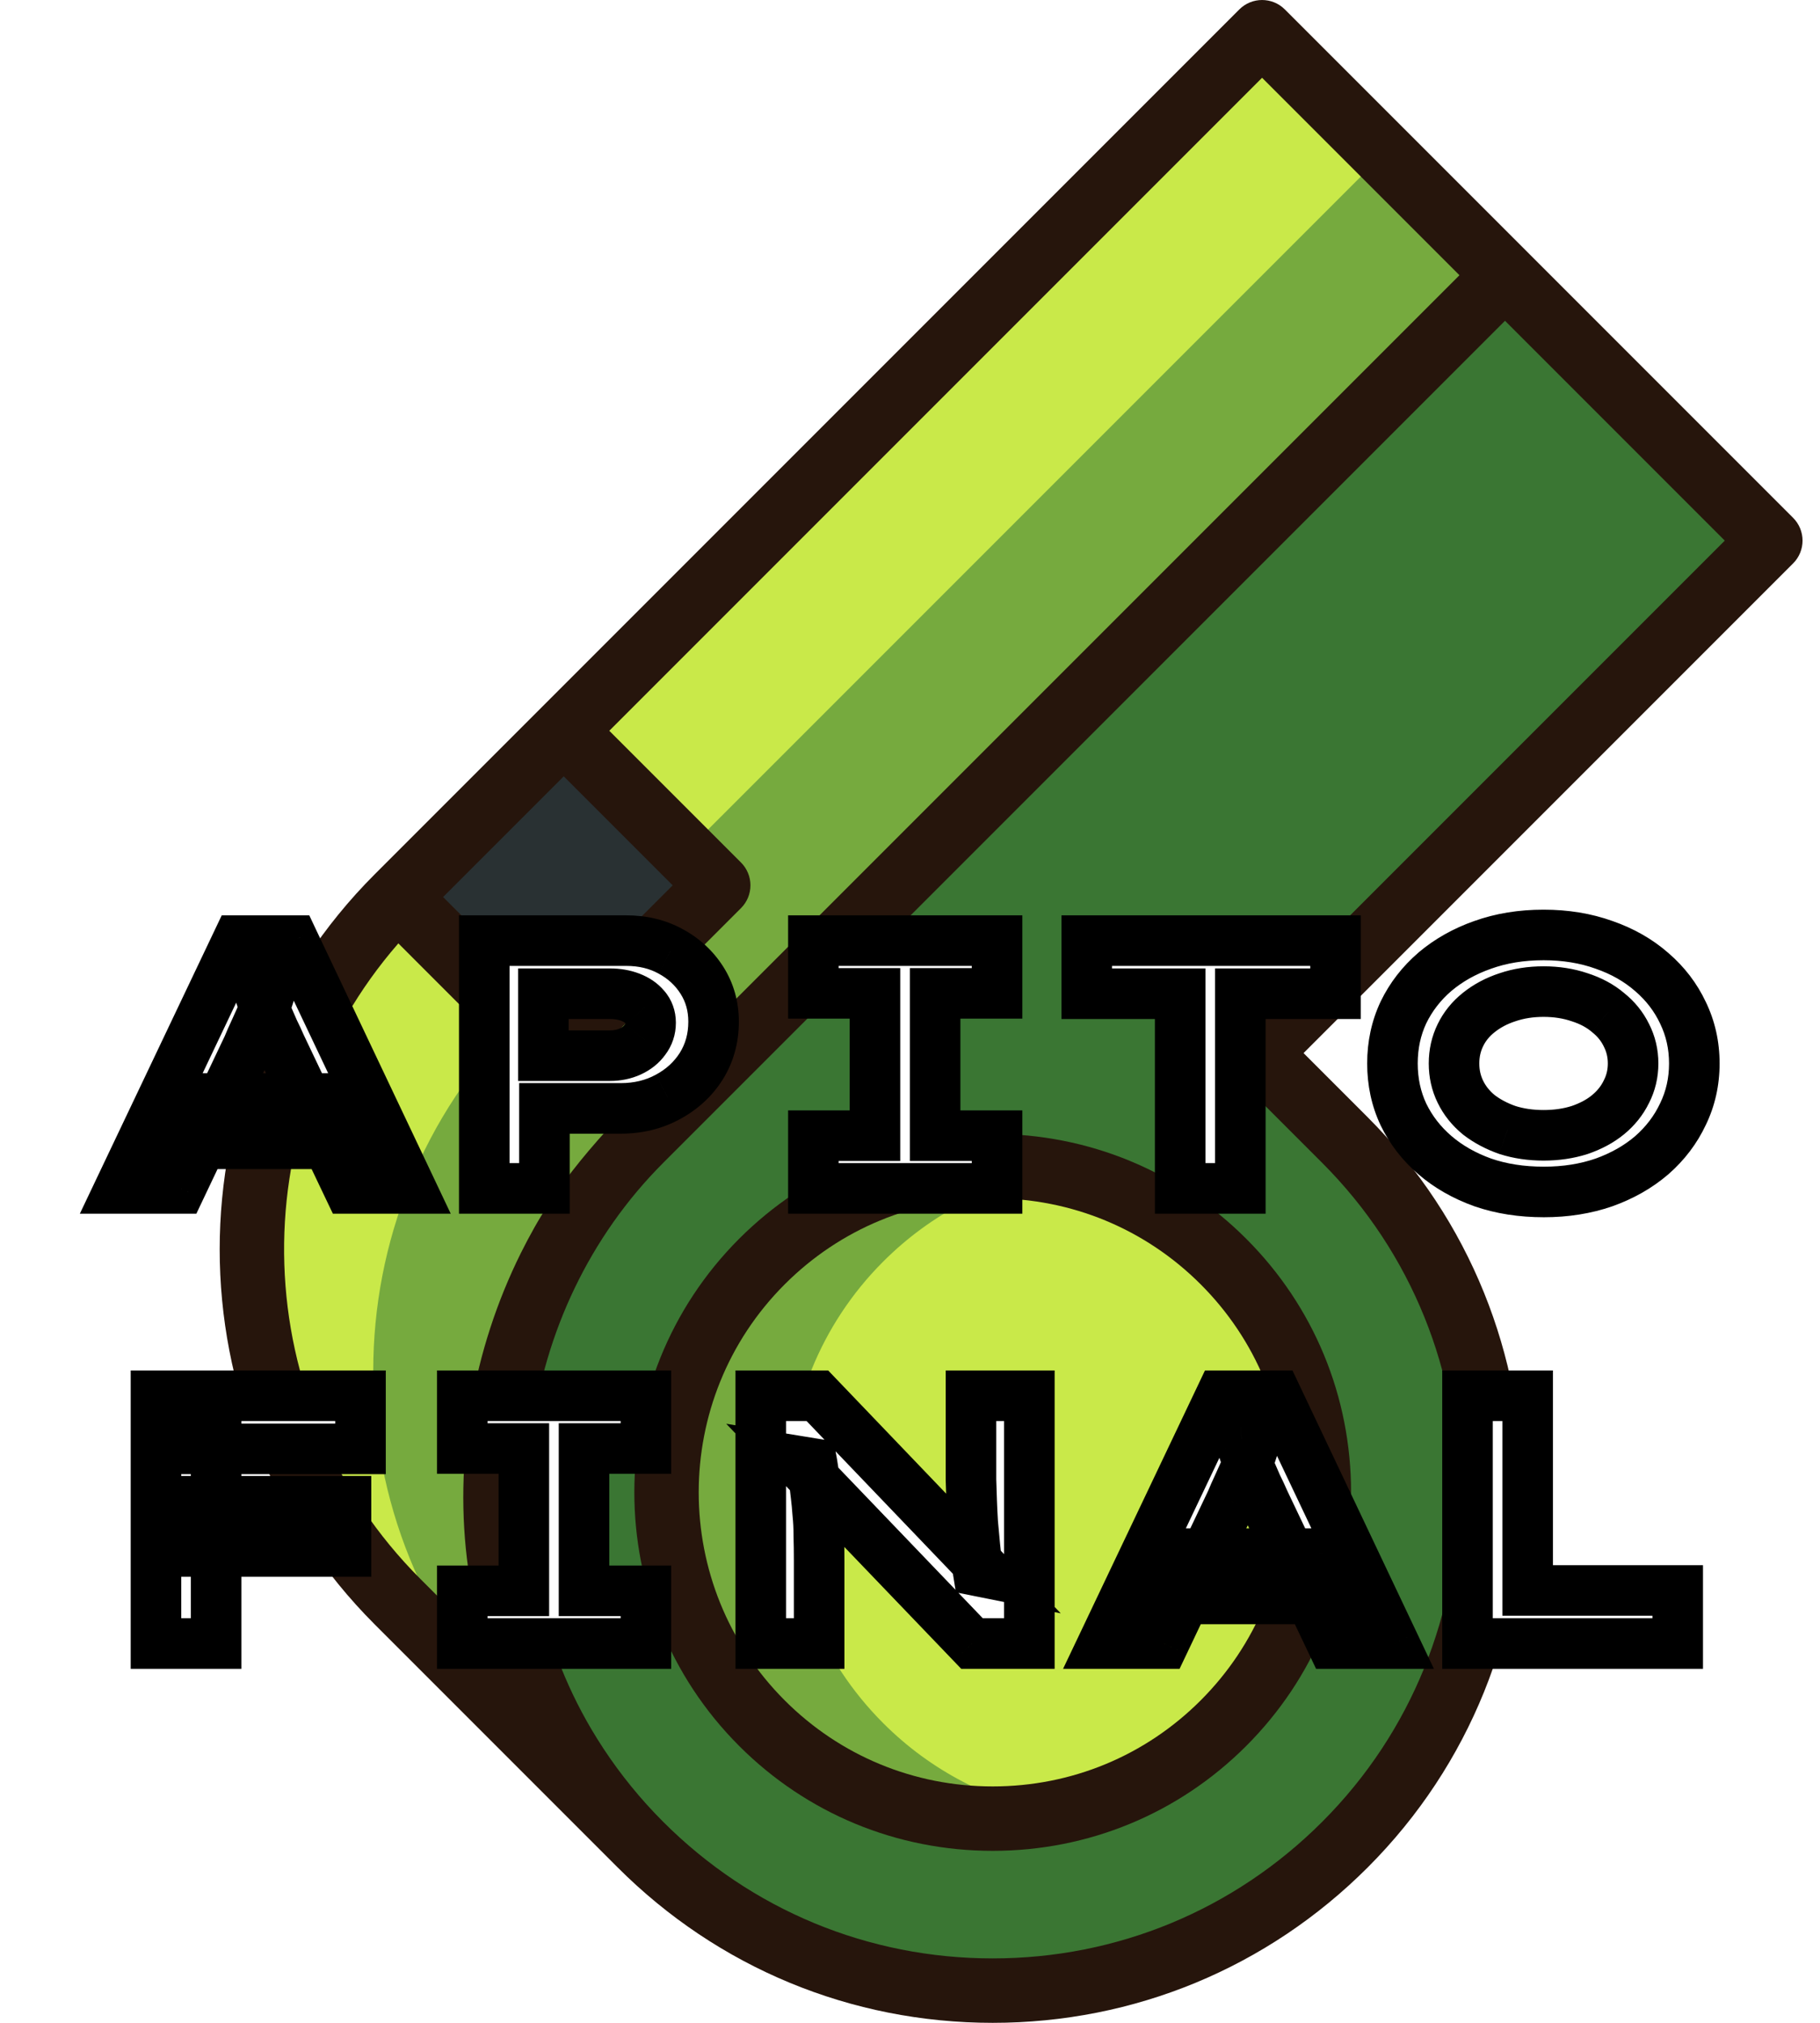 <svg width="72" height="80" viewBox="0 0 72 80" fill="none" xmlns="http://www.w3.org/2000/svg">
<path d="M25.343 72.954L15.732 63.343C8.036 55.648 8.036 43.171 15.732 35.476L49.934 1.274L65.335 16.675L34.692 47.318L25.343 72.954Z" fill="#76AA3E"/>
<path d="M15.732 35.476C8.036 43.171 8.036 55.648 15.732 63.343L20.537 68.149C12.842 60.453 12.842 47.976 20.537 40.281L54.739 6.079L49.934 1.274L15.732 35.476Z" fill="#C9E949"/>
<path d="M25.343 45.086C17.647 52.782 17.647 65.259 25.343 72.954C33.038 80.65 45.515 80.65 53.21 72.954C60.906 65.258 60.906 52.782 53.21 45.086L49.772 41.648L70.04 21.38L59.544 10.885L25.343 45.086Z" fill="#3A7633"/>
<path d="M30.148 49.892C35.181 44.858 43.372 44.858 48.405 49.892C53.439 54.925 53.439 63.115 48.405 68.149C43.372 73.182 35.181 73.182 30.148 68.149C25.114 63.115 25.114 54.925 30.148 49.892Z" fill="#C9E949"/>
<path d="M34.941 68.149C29.907 63.116 29.907 54.925 34.941 49.892C36.846 47.986 39.205 46.803 41.673 46.341C37.622 45.581 33.276 46.764 30.148 49.892C25.114 54.925 25.114 63.115 30.148 68.149C33.276 71.277 37.622 72.46 41.673 71.7C39.205 71.237 36.846 70.055 34.941 68.149Z" fill="#76AA3E"/>
<path d="M21.844 41.588L28.419 35.013L22.307 28.901L15.732 35.476L21.844 41.588Z" fill="#293133"/>
<path d="M29.242 48.99C23.712 54.521 23.712 63.52 29.242 69.05C31.917 71.725 35.479 73.198 39.272 73.198C43.064 73.198 46.626 71.725 49.301 69.05C51.976 66.375 53.449 62.813 53.449 59.02C53.449 55.228 51.976 51.666 49.301 48.991C46.626 46.316 43.064 44.843 39.271 44.843C35.479 44.842 31.917 46.316 29.242 48.99ZM50.901 59.02C50.901 62.132 49.693 65.054 47.499 67.248C45.305 69.442 42.384 70.65 39.272 70.65C36.16 70.65 33.238 69.442 31.044 67.248C26.507 62.711 26.507 55.329 31.044 50.793C33.238 48.599 36.16 47.391 39.271 47.391C42.383 47.391 45.305 48.599 47.499 50.793C49.693 52.986 50.901 55.908 50.901 59.02Z" fill="#26150C"/>
<path d="M70.936 20.479L60.44 9.984L60.44 9.983L50.829 0.373C50.332 -0.124 49.525 -0.124 49.028 0.373L14.826 34.575C6.646 42.755 6.646 56.065 14.826 64.245L24.436 73.855C28.399 77.818 33.667 80 39.271 80C44.875 80 50.144 77.818 54.106 73.855C62.286 65.675 62.286 52.365 54.106 44.185L51.569 41.648L70.936 22.282C71.434 21.784 71.434 20.977 70.936 20.479ZM17.68 35.325L22.302 30.703L26.612 35.013L21.839 39.786L17.529 35.476L17.68 35.325ZM20.609 49.549C18.703 53.382 17.93 57.791 18.523 62.036C18.625 62.766 18.767 63.49 18.948 64.204C18.963 64.261 18.977 64.319 18.993 64.376C19.041 64.562 19.092 64.746 19.146 64.931C19.15 64.944 19.153 64.958 19.157 64.971L16.628 62.442C9.745 55.559 9.455 44.541 15.759 37.309L20.938 42.489C21.187 42.737 21.513 42.862 21.839 42.862C22.165 42.862 22.491 42.737 22.74 42.489L29.315 35.914C29.554 35.675 29.688 35.351 29.688 35.013C29.688 34.675 29.554 34.351 29.315 34.112L24.104 28.901L49.928 3.076L57.737 10.885C55.591 13.031 53.445 15.177 51.299 17.323C46.849 21.773 42.399 26.223 37.949 30.673C34.165 34.457 30.382 38.24 26.598 42.024C24.57 44.052 22.561 46.029 21.134 48.558C20.951 48.884 20.776 49.214 20.609 49.549ZM48.866 40.747C48.627 40.986 48.493 41.31 48.493 41.648C48.493 41.986 48.627 42.31 48.866 42.549L52.304 45.987C59.491 53.174 59.491 64.867 52.304 72.053C48.823 75.534 44.195 77.452 39.272 77.452C34.348 77.452 29.72 75.534 26.239 72.053C25.34 71.155 24.554 70.186 23.881 69.165C23.712 68.909 23.551 68.65 23.396 68.389C19.178 61.239 20.376 51.85 26.239 45.987L59.539 12.687L68.233 21.381L48.866 40.747Z" fill="#26150C"/>
<g filter="url(#filter0_d_109_106)">
<path d="M4.742 43L9.404 33.2H11.602L16.25 43H13.8L11.112 37.358C11.019 37.143 10.925 36.943 10.832 36.756C10.748 36.569 10.669 36.387 10.594 36.21C10.529 36.023 10.463 35.837 10.398 35.65C10.333 35.463 10.272 35.277 10.216 35.09L10.734 35.076C10.669 35.281 10.603 35.482 10.538 35.678C10.473 35.865 10.398 36.051 10.314 36.238C10.23 36.425 10.146 36.611 10.062 36.798C9.978 36.975 9.894 37.167 9.81 37.372L7.136 43H4.742ZM6.912 41.236L7.682 39.444H13.282L13.688 41.236H6.912ZM19.158 43V33.2H24.772C25.426 33.2 26.009 33.34 26.522 33.62C27.045 33.9 27.46 34.283 27.768 34.768C28.076 35.253 28.23 35.799 28.23 36.406C28.23 37.059 28.067 37.647 27.74 38.17C27.414 38.683 26.97 39.089 26.41 39.388C25.86 39.687 25.239 39.836 24.548 39.836H21.538V43H19.158ZM21.496 37.75H24.128C24.427 37.75 24.698 37.694 24.94 37.582C25.183 37.47 25.374 37.316 25.514 37.12C25.664 36.924 25.738 36.7 25.738 36.448C25.738 36.205 25.664 36 25.514 35.832C25.374 35.664 25.183 35.533 24.94 35.44C24.698 35.347 24.427 35.3 24.128 35.3H21.496V37.75ZM32.178 43V40.914H34.614V35.286H32.178V33.2H39.444V35.286H36.994V40.914H39.444V43H32.178ZM46.688 43V35.3H42.992V33.2H52.834V35.3H49.068V43H46.688ZM61.078 43.14C60.191 43.14 59.384 43.014 58.656 42.762C57.928 42.501 57.298 42.141 56.766 41.684C56.234 41.227 55.819 40.69 55.52 40.074C55.231 39.458 55.086 38.786 55.086 38.058C55.086 37.33 55.231 36.658 55.52 36.042C55.819 35.426 56.234 34.889 56.766 34.432C57.307 33.975 57.937 33.62 58.656 33.368C59.384 33.107 60.187 32.976 61.064 32.976C61.932 32.976 62.73 33.107 63.458 33.368C64.186 33.62 64.816 33.979 65.348 34.446C65.88 34.903 66.291 35.44 66.58 36.056C66.879 36.672 67.028 37.339 67.028 38.058C67.028 38.777 66.879 39.444 66.58 40.06C66.291 40.676 65.88 41.217 65.348 41.684C64.816 42.141 64.186 42.501 63.458 42.762C62.73 43.014 61.937 43.14 61.078 43.14ZM61.064 40.9C61.577 40.9 62.053 40.83 62.492 40.69C62.931 40.541 63.304 40.34 63.612 40.088C63.929 39.827 64.172 39.523 64.34 39.178C64.517 38.833 64.606 38.459 64.606 38.058C64.606 37.657 64.517 37.283 64.34 36.938C64.172 36.593 63.929 36.294 63.612 36.042C63.304 35.781 62.931 35.58 62.492 35.44C62.053 35.291 61.577 35.216 61.064 35.216C60.551 35.216 60.075 35.291 59.636 35.44C59.207 35.58 58.829 35.781 58.502 36.042C58.185 36.294 57.942 36.593 57.774 36.938C57.606 37.283 57.522 37.657 57.522 38.058C57.522 38.459 57.606 38.833 57.774 39.178C57.942 39.523 58.185 39.827 58.502 40.088C58.829 40.34 59.207 40.541 59.636 40.69C60.075 40.83 60.551 40.9 61.064 40.9ZM6.17 61V51.2H8.55V61H6.17ZM7.15 57.36V55.372H13.688V57.36H7.15ZM7.304 53.3V51.2H14.262V53.3H7.304ZM18.288 61V58.914H20.724V53.286H18.288V51.2H25.553V53.286H23.104V58.914H25.553V61H18.288ZM30.096 61V51.2H32.336L39.042 58.2L38.692 58.13C38.636 57.785 38.594 57.453 38.566 57.136C38.538 56.819 38.51 56.515 38.482 56.226C38.463 55.927 38.449 55.638 38.44 55.358C38.43 55.078 38.421 54.793 38.412 54.504C38.412 54.215 38.412 53.921 38.412 53.622V51.2H40.722V61H38.454L31.524 53.776L32.126 53.874C32.163 54.079 32.191 54.285 32.21 54.49C32.228 54.695 32.252 54.91 32.28 55.134C32.308 55.358 32.331 55.601 32.35 55.862C32.378 56.123 32.392 56.408 32.392 56.716C32.401 57.024 32.406 57.36 32.406 57.724V61H30.096ZM43.639 61L48.3 51.2H50.498L55.147 61H52.697L50.008 55.358C49.915 55.143 49.822 54.943 49.728 54.756C49.645 54.569 49.565 54.387 49.49 54.21C49.425 54.023 49.36 53.837 49.294 53.65C49.229 53.463 49.169 53.277 49.112 53.09L49.63 53.076C49.565 53.281 49.5 53.482 49.434 53.678C49.369 53.865 49.294 54.051 49.211 54.238C49.127 54.425 49.042 54.611 48.959 54.798C48.874 54.975 48.791 55.167 48.706 55.372L46.032 61H43.639ZM45.809 59.236L46.578 57.444H52.178L52.584 59.236H45.809ZM58.055 61V51.2H60.435V58.9H66.371V61H58.055Z" fill="white"/>
<path d="M4.742 43L3.839 42.57L3.159 44H4.742V43ZM9.404 33.2V32.2H8.772L8.501 32.77L9.404 33.2ZM11.602 33.2L12.505 32.772L12.235 32.2H11.602V33.2ZM16.25 43V44H17.831L17.154 42.572L16.25 43ZM13.8 43L12.897 43.43L13.169 44H13.8V43ZM11.112 37.358L10.195 37.757L10.202 37.773L10.209 37.788L11.112 37.358ZM10.832 36.756L9.92 37.166L9.928 37.185L9.938 37.203L10.832 36.756ZM10.594 36.21L9.65 36.54L9.66 36.569L9.672 36.598L10.594 36.21ZM10.398 35.65L11.342 35.32L11.342 35.32L10.398 35.65ZM10.216 35.09L10.189 34.09L8.883 34.126L9.258 35.377L10.216 35.09ZM10.734 35.076L11.687 35.379L12.114 34.038L10.707 34.076L10.734 35.076ZM10.538 35.678L11.482 36.008L11.484 36.001L11.487 35.994L10.538 35.678ZM10.314 36.238L11.226 36.648L11.226 36.648L10.314 36.238ZM10.062 36.798L10.966 37.226L10.97 37.217L10.974 37.208L10.062 36.798ZM9.81 37.372L10.713 37.801L10.725 37.776L10.736 37.751L9.81 37.372ZM7.136 43V44H7.768L8.039 43.429L7.136 43ZM6.912 41.236L5.993 40.841L5.394 42.236H6.912V41.236ZM7.682 39.444V38.444H7.023L6.763 39.049L7.682 39.444ZM13.282 39.444L14.257 39.223L14.081 38.444H13.282V39.444ZM13.688 41.236V42.236H14.94L14.663 41.015L13.688 41.236ZM5.645 43.43L10.307 33.63L8.501 32.77L3.839 42.57L5.645 43.43ZM9.404 34.2H11.602V32.2H9.404V34.2ZM10.698 33.629L15.347 43.428L17.154 42.572L12.505 32.772L10.698 33.629ZM16.25 42H13.8V44H16.25V42ZM14.703 42.57L12.015 36.928L10.209 37.788L12.897 43.43L14.703 42.57ZM12.029 36.959C11.93 36.73 11.829 36.513 11.726 36.309L9.938 37.203C10.022 37.372 10.108 37.556 10.195 37.757L12.029 36.959ZM11.744 36.346C11.663 36.166 11.587 35.991 11.516 35.822L9.672 36.598C9.75 36.783 9.833 36.973 9.92 37.166L11.744 36.346ZM11.538 35.88C11.473 35.693 11.407 35.506 11.342 35.32L9.454 35.98C9.519 36.167 9.585 36.354 9.65 36.54L11.538 35.88ZM11.342 35.32C11.281 35.147 11.225 34.975 11.174 34.803L9.258 35.377C9.319 35.579 9.384 35.78 9.454 35.98L11.342 35.32ZM10.243 36.09L10.761 36.076L10.707 34.076L10.189 34.09L10.243 36.09ZM9.781 34.773C9.717 34.974 9.653 35.17 9.589 35.362L11.487 35.994C11.553 35.794 11.62 35.589 11.687 35.379L9.781 34.773ZM9.594 35.348C9.539 35.506 9.475 35.666 9.402 35.828L11.226 36.648C11.321 36.436 11.407 36.223 11.482 36.008L9.594 35.348ZM9.402 35.828C9.318 36.014 9.234 36.201 9.15 36.388L10.974 37.208C11.058 37.022 11.142 36.835 11.226 36.648L9.402 35.828ZM9.158 36.37C9.066 36.566 8.974 36.773 8.884 36.993L10.736 37.751C10.814 37.56 10.89 37.385 10.966 37.226L9.158 36.37ZM8.907 36.943L6.233 42.571L8.039 43.429L10.713 37.801L8.907 36.943ZM7.136 42H4.742V44H7.136V42ZM7.831 41.631L8.601 39.839L6.763 39.049L5.993 40.841L7.831 41.631ZM7.682 40.444H13.282V38.444H7.682V40.444ZM12.307 39.665L12.713 41.457L14.663 41.015L14.257 39.223L12.307 39.665ZM13.688 40.236H6.912V42.236H13.688V40.236ZM19.158 43H18.158V44H19.158V43ZM19.158 33.2V32.2H18.158V33.2H19.158ZM26.522 33.62L26.043 34.498L26.05 34.502L26.522 33.62ZM27.768 34.768L26.924 35.304L26.924 35.304L27.768 34.768ZM27.74 38.17L28.584 38.707L28.588 38.7L27.74 38.17ZM26.41 39.388L25.94 38.506L25.933 38.509L26.41 39.388ZM21.538 39.836V38.836H20.538V39.836H21.538ZM21.538 43V44H22.538V43H21.538ZM21.496 37.75H20.496V38.75H21.496V37.75ZM24.94 37.582L24.521 36.674L24.521 36.674L24.94 37.582ZM25.514 37.12L24.719 36.514L24.709 36.526L24.701 36.539L25.514 37.12ZM25.514 35.832L24.746 36.472L24.756 36.484L24.767 36.496L25.514 35.832ZM24.94 35.44L24.581 36.373L24.581 36.373L24.94 35.44ZM21.496 35.3V34.3H20.496V35.3H21.496ZM20.158 43V33.2H18.158V43H20.158ZM19.158 34.2H24.772V32.2H19.158V34.2ZM24.772 34.2C25.278 34.2 25.694 34.307 26.043 34.498L27.001 32.742C26.324 32.373 25.573 32.2 24.772 32.2V34.2ZM26.05 34.502C26.426 34.703 26.711 34.968 26.924 35.304L28.613 34.232C28.209 33.597 27.664 33.097 26.994 32.739L26.05 34.502ZM26.924 35.304C27.125 35.62 27.23 35.978 27.23 36.406H29.23C29.23 35.621 29.028 34.887 28.613 34.232L26.924 35.304ZM27.23 36.406C27.23 36.884 27.114 37.286 26.892 37.64L28.588 38.7C29.02 38.009 29.23 37.235 29.23 36.406H27.23ZM26.897 37.633C26.666 37.995 26.355 38.284 25.94 38.506L26.881 40.27C27.586 39.894 28.161 39.372 28.584 38.707L26.897 37.633ZM25.933 38.509C25.544 38.72 25.09 38.836 24.548 38.836V40.836C25.388 40.836 26.175 40.653 26.887 40.267L25.933 38.509ZM24.548 38.836H21.538V40.836H24.548V38.836ZM20.538 39.836V43H22.538V39.836H20.538ZM21.538 42H19.158V44H21.538V42ZM21.496 38.75H24.128V36.75H21.496V38.75ZM24.128 38.75C24.555 38.75 24.971 38.669 25.359 38.49L24.521 36.674C24.425 36.719 24.299 36.75 24.128 36.75V38.75ZM25.359 38.49C25.742 38.313 26.076 38.054 26.328 37.701L24.701 36.539C24.672 36.578 24.624 36.627 24.521 36.674L25.359 38.49ZM26.31 37.726C26.595 37.352 26.738 36.914 26.738 36.448H24.738C24.738 36.474 24.735 36.485 24.734 36.489C24.733 36.492 24.73 36.5 24.719 36.514L26.31 37.726ZM26.738 36.448C26.738 35.982 26.587 35.534 26.262 35.168L24.767 36.496C24.764 36.493 24.76 36.488 24.755 36.48C24.75 36.471 24.746 36.462 24.742 36.454C24.736 36.435 24.738 36.43 24.738 36.448H26.738ZM26.282 35.192C26.014 34.87 25.671 34.65 25.299 34.507L24.581 36.373C24.695 36.417 24.734 36.458 24.746 36.472L26.282 35.192ZM25.299 34.507C24.926 34.363 24.532 34.3 24.128 34.3V36.3C24.322 36.3 24.469 36.33 24.581 36.373L25.299 34.507ZM24.128 34.3H21.496V36.3H24.128V34.3ZM20.496 35.3V37.75H22.496V35.3H20.496ZM32.178 43H31.178V44H32.178V43ZM32.178 40.914V39.914H31.178V40.914H32.178ZM34.614 40.914V41.914H35.614V40.914H34.614ZM34.614 35.286H35.614V34.286H34.614V35.286ZM32.178 35.286H31.178V36.286H32.178V35.286ZM32.178 33.2V32.2H31.178V33.2H32.178ZM39.444 33.2H40.444V32.2H39.444V33.2ZM39.444 35.286V36.286H40.444V35.286H39.444ZM36.994 35.286V34.286H35.994V35.286H36.994ZM36.994 40.914H35.994V41.914H36.994V40.914ZM39.444 40.914H40.444V39.914H39.444V40.914ZM39.444 43V44H40.444V43H39.444ZM33.178 43V40.914H31.178V43H33.178ZM32.178 41.914H34.614V39.914H32.178V41.914ZM35.614 40.914V35.286H33.614V40.914H35.614ZM34.614 34.286H32.178V36.286H34.614V34.286ZM33.178 35.286V33.2H31.178V35.286H33.178ZM32.178 34.2H39.444V32.2H32.178V34.2ZM38.444 33.2V35.286H40.444V33.2H38.444ZM39.444 34.286H36.994V36.286H39.444V34.286ZM35.994 35.286V40.914H37.994V35.286H35.994ZM36.994 41.914H39.444V39.914H36.994V41.914ZM38.444 40.914V43H40.444V40.914H38.444ZM39.444 42H32.178V44H39.444V42ZM46.688 43H45.688V44H46.688V43ZM46.688 35.3H47.688V34.3H46.688V35.3ZM42.992 35.3H41.992V36.3H42.992V35.3ZM42.992 33.2V32.2H41.992V33.2H42.992ZM52.834 33.2H53.834V32.2H52.834V33.2ZM52.834 35.3V36.3H53.834V35.3H52.834ZM49.068 35.3V34.3H48.068V35.3H49.068ZM49.068 43V44H50.068V43H49.068ZM47.688 43V35.3H45.688V43H47.688ZM46.688 34.3H42.992V36.3H46.688V34.3ZM43.992 35.3V33.2H41.992V35.3H43.992ZM42.992 34.2H52.834V32.2H42.992V34.2ZM51.834 33.2V35.3H53.834V33.2H51.834ZM52.834 34.3H49.068V36.3H52.834V34.3ZM48.068 35.3V43H50.068V35.3H48.068ZM49.068 42H46.688V44H49.068V42ZM58.656 42.762L58.318 43.703L58.329 43.707L58.656 42.762ZM56.766 41.684L57.418 40.926L57.418 40.926L56.766 41.684ZM55.52 40.074L54.615 40.499L54.62 40.51L55.52 40.074ZM55.52 36.042L54.62 35.606L54.615 35.617L55.52 36.042ZM56.766 34.432L56.12 33.668L56.114 33.674L56.766 34.432ZM58.656 33.368L58.987 34.312L58.994 34.309L58.656 33.368ZM63.458 33.368L63.12 34.309L63.131 34.313L63.458 33.368ZM65.348 34.446L64.688 35.198L64.696 35.204L65.348 34.446ZM66.58 36.056L65.675 36.481L65.68 36.492L66.58 36.056ZM66.58 40.06L65.68 39.624L65.675 39.635L66.58 40.06ZM65.348 41.684L66 42.442L66.007 42.436L65.348 41.684ZM63.458 42.762L63.785 43.707L63.796 43.703L63.458 42.762ZM62.492 40.69L62.796 41.643L62.805 41.64L62.814 41.637L62.492 40.69ZM63.612 40.088L64.245 40.862L64.248 40.86L63.612 40.088ZM64.34 39.178L63.45 38.721L63.445 38.731L63.441 38.74L64.34 39.178ZM64.34 36.938L63.441 37.376L63.445 37.385L63.45 37.395L64.34 36.938ZM63.612 36.042L62.965 36.804L62.977 36.815L62.99 36.825L63.612 36.042ZM62.492 35.44L62.17 36.387L62.179 36.39L62.188 36.393L62.492 35.44ZM59.636 35.44L59.946 36.391L59.958 36.387L59.636 35.44ZM58.502 36.042L59.124 36.825L59.127 36.823L58.502 36.042ZM57.774 36.938L58.673 37.376L58.673 37.376L57.774 36.938ZM57.774 39.178L58.673 38.74L58.673 38.74L57.774 39.178ZM58.502 40.088L57.866 40.86L57.879 40.87L57.891 40.88L58.502 40.088ZM59.636 40.69L59.307 41.635L59.32 41.639L59.332 41.643L59.636 40.69ZM61.078 42.14C60.286 42.14 59.591 42.028 58.983 41.817L58.329 43.707C59.176 44 60.096 44.14 61.078 44.14V42.14ZM58.994 41.821C58.369 41.596 57.848 41.296 57.418 40.926L56.114 42.442C56.748 42.987 57.487 43.405 58.318 43.703L58.994 41.821ZM57.418 40.926C56.987 40.555 56.657 40.127 56.42 39.638L54.62 40.51C54.98 41.253 55.481 41.898 56.114 42.442L57.418 40.926ZM56.425 39.649C56.203 39.175 56.086 38.65 56.086 38.058H54.086C54.086 38.922 54.259 39.741 54.615 40.499L56.425 39.649ZM56.086 38.058C56.086 37.467 56.203 36.941 56.425 36.467L54.615 35.617C54.259 36.375 54.086 37.194 54.086 38.058H56.086ZM56.42 36.478C56.657 35.989 56.987 35.561 57.418 35.19L56.114 33.674C55.481 34.218 54.98 34.863 54.62 35.606L56.42 36.478ZM57.411 35.196C57.853 34.823 58.374 34.526 58.987 34.312L58.325 32.424C57.5 32.714 56.762 33.127 56.12 33.668L57.411 35.196ZM58.994 34.309C59.6 34.092 60.286 33.976 61.064 33.976V31.976C60.087 31.976 59.168 32.122 58.318 32.427L58.994 34.309ZM61.064 33.976C61.831 33.976 62.513 34.091 63.12 34.309L63.796 32.427C62.947 32.122 62.033 31.976 61.064 31.976V33.976ZM63.131 34.313C63.747 34.526 64.262 34.824 64.689 35.198L66.007 33.694C65.37 33.135 64.624 32.714 63.785 32.423L63.131 34.313ZM64.696 35.204C65.124 35.573 65.447 35.997 65.675 36.481L67.485 35.631C67.134 34.883 66.635 34.234 66 33.688L64.696 35.204ZM65.68 36.492C65.909 36.965 66.028 37.483 66.028 38.058H68.028C68.028 37.196 67.848 36.379 67.48 35.62L65.68 36.492ZM66.028 38.058C66.028 38.633 65.909 39.151 65.68 39.624L67.48 40.496C67.848 39.737 68.028 38.92 68.028 38.058H66.028ZM65.675 39.635C65.446 40.121 65.121 40.553 64.689 40.932L66.007 42.436C66.639 41.882 67.135 41.231 67.485 40.485L65.675 39.635ZM64.696 40.926C64.266 41.296 63.745 41.596 63.12 41.821L63.796 43.703C64.627 43.405 65.366 42.987 66 42.442L64.696 40.926ZM63.131 41.817C62.519 42.029 61.838 42.14 61.078 42.14V44.14C62.035 44.14 62.941 43.999 63.785 43.707L63.131 41.817ZM61.064 41.9C61.669 41.9 62.248 41.817 62.796 41.643L62.188 39.737C61.858 39.843 61.486 39.9 61.064 39.9V41.9ZM62.814 41.637C63.348 41.455 63.831 41.201 64.245 40.862L62.979 39.314C62.777 39.479 62.513 39.626 62.17 39.743L62.814 41.637ZM64.248 40.86C64.668 40.514 65.004 40.099 65.239 39.615L63.441 38.74C63.34 38.948 63.191 39.139 62.976 39.316L64.248 40.86ZM65.23 39.635C65.482 39.143 65.606 38.613 65.606 38.058H63.606C63.606 38.306 63.553 38.522 63.45 38.721L65.23 39.635ZM65.606 38.058C65.606 37.503 65.482 36.973 65.23 36.481L63.45 37.395C63.553 37.594 63.606 37.81 63.606 38.058H65.606ZM65.239 36.501C65.002 36.013 64.662 35.599 64.234 35.259L62.99 36.825C63.197 36.989 63.342 37.172 63.441 37.376L65.239 36.501ZM64.259 35.279C63.837 34.922 63.343 34.662 62.796 34.487L62.188 36.393C62.518 36.498 62.771 36.64 62.965 36.804L64.259 35.279ZM62.814 34.493C62.261 34.305 61.675 34.216 61.064 34.216V36.216C61.479 36.216 61.845 36.276 62.17 36.387L62.814 34.493ZM61.064 34.216C60.453 34.216 59.867 34.305 59.314 34.493L59.958 36.387C60.282 36.276 60.648 36.216 61.064 36.216V34.216ZM59.326 34.489C58.791 34.664 58.305 34.919 57.877 35.261L59.127 36.823C59.352 36.642 59.622 36.496 59.946 36.391L59.326 34.489ZM57.88 35.259C57.452 35.599 57.112 36.013 56.875 36.501L58.673 37.376C58.772 37.172 58.917 36.989 59.124 36.825L57.88 35.259ZM56.875 36.501C56.637 36.988 56.522 37.512 56.522 38.058H58.522C58.522 37.801 58.574 37.578 58.673 37.376L56.875 36.501ZM56.522 38.058C56.522 38.604 56.637 39.128 56.875 39.615L58.673 38.74C58.574 38.538 58.522 38.315 58.522 38.058H56.522ZM56.875 39.615C57.11 40.099 57.446 40.514 57.866 40.86L59.138 39.316C58.923 39.139 58.774 38.948 58.673 38.74L56.875 39.615ZM57.891 40.88C58.311 41.204 58.787 41.453 59.307 41.635L59.964 39.745C59.627 39.628 59.346 39.476 59.113 39.296L57.891 40.88ZM59.332 41.643C59.879 41.817 60.459 41.9 61.064 41.9V39.9C60.642 39.9 60.27 39.843 59.94 39.737L59.332 41.643ZM6.17 61H5.17V62H6.17V61ZM6.17 51.2V50.2H5.17V51.2H6.17ZM8.55 51.2H9.55V50.2H8.55V51.2ZM8.55 61V62H9.55V61H8.55ZM7.15 57.36H6.15V58.36H7.15V57.36ZM7.15 55.372V54.372H6.15V55.372H7.15ZM13.688 55.372H14.688V54.372H13.688V55.372ZM13.688 57.36V58.36H14.688V57.36H13.688ZM7.304 53.3H6.304V54.3H7.304V53.3ZM7.304 51.2V50.2H6.304V51.2H7.304ZM14.262 51.2H15.262V50.2H14.262V51.2ZM14.262 53.3V54.3H15.262V53.3H14.262ZM7.17 61V51.2H5.17V61H7.17ZM6.17 52.2H8.55V50.2H6.17V52.2ZM7.55 51.2V61H9.55V51.2H7.55ZM8.55 60H6.17V62H8.55V60ZM8.15 57.36V55.372H6.15V57.36H8.15ZM7.15 56.372H13.688V54.372H7.15V56.372ZM12.688 55.372V57.36H14.688V55.372H12.688ZM13.688 56.36H7.15V58.36H13.688V56.36ZM8.304 53.3V51.2H6.304V53.3H8.304ZM7.304 52.2H14.262V50.2H7.304V52.2ZM13.262 51.2V53.3H15.262V51.2H13.262ZM14.262 52.3H7.304V54.3H14.262V52.3ZM18.288 61H17.288V62H18.288V61ZM18.288 58.914V57.914H17.288V58.914H18.288ZM20.724 58.914V59.914H21.724V58.914H20.724ZM20.724 53.286H21.724V52.286H20.724V53.286ZM18.288 53.286H17.288V54.286H18.288V53.286ZM18.288 51.2V50.2H17.288V51.2H18.288ZM25.553 51.2H26.553V50.2H25.553V51.2ZM25.553 53.286V54.286H26.553V53.286H25.553ZM23.104 53.286V52.286H22.104V53.286H23.104ZM23.104 58.914H22.104V59.914H23.104V58.914ZM25.553 58.914H26.553V57.914H25.553V58.914ZM25.553 61V62H26.553V61H25.553ZM19.288 61V58.914H17.288V61H19.288ZM18.288 59.914H20.724V57.914H18.288V59.914ZM21.724 58.914V53.286H19.724V58.914H21.724ZM20.724 52.286H18.288V54.286H20.724V52.286ZM19.288 53.286V51.2H17.288V53.286H19.288ZM18.288 52.2H25.553V50.2H18.288V52.2ZM24.553 51.2V53.286H26.553V51.2H24.553ZM25.553 52.286H23.104V54.286H25.553V52.286ZM22.104 53.286V58.914H24.104V53.286H22.104ZM23.104 59.914H25.553V57.914H23.104V59.914ZM24.553 58.914V61H26.553V58.914H24.553ZM25.553 60H18.288V62H25.553V60ZM30.096 61H29.096V62H30.096V61ZM30.096 51.2V50.2H29.096V51.2H30.096ZM32.336 51.2L33.058 50.508L32.763 50.2H32.336V51.2ZM39.042 58.2L38.846 59.181L41.963 59.804L39.764 57.508L39.042 58.2ZM38.692 58.13L37.705 58.29L37.816 58.975L38.496 59.111L38.692 58.13ZM38.566 57.136L39.562 57.048L39.562 57.048L38.566 57.136ZM38.482 56.226L37.484 56.288L37.485 56.305L37.486 56.322L38.482 56.226ZM38.412 54.504H37.412V54.52L37.412 54.536L38.412 54.504ZM38.412 51.2V50.2H37.412V51.2H38.412ZM40.722 51.2H41.722V50.2H40.722V51.2ZM40.722 61V62H41.722V61H40.722ZM38.454 61L37.732 61.692L38.027 62H38.454V61ZM31.524 53.776L31.684 52.789L28.73 52.308L30.802 54.468L31.524 53.776ZM32.126 53.874L33.11 53.695L32.983 53L32.286 52.887L32.126 53.874ZM32.21 54.49L33.206 54.4L33.206 54.4L32.21 54.49ZM32.28 55.134L33.272 55.01L33.272 55.01L32.28 55.134ZM32.35 55.862L31.352 55.933L31.354 55.951L31.355 55.968L32.35 55.862ZM32.392 56.716H31.392V56.731L31.392 56.746L32.392 56.716ZM32.406 61V62H33.406V61H32.406ZM31.096 61V51.2H29.096V61H31.096ZM30.096 52.2H32.336V50.2H30.096V52.2ZM31.614 51.892L38.32 58.892L39.764 57.508L33.058 50.508L31.614 51.892ZM39.238 57.219L38.888 57.149L38.496 59.111L38.846 59.181L39.238 57.219ZM39.679 57.97C39.626 57.646 39.588 57.339 39.562 57.048L37.57 57.224C37.6 57.568 37.645 57.923 37.705 58.29L39.679 57.97ZM39.562 57.048C39.534 56.728 39.505 56.422 39.477 56.13L37.486 56.322C37.514 56.609 37.542 56.909 37.57 57.224L39.562 57.048ZM39.48 56.164C39.462 55.874 39.448 55.594 39.439 55.325L37.44 55.391C37.45 55.682 37.465 55.981 37.484 56.288L39.48 56.164ZM39.439 55.325C39.43 55.045 39.421 54.761 39.411 54.472L37.412 54.536C37.422 54.826 37.431 55.111 37.44 55.391L39.439 55.325ZM39.412 54.504C39.412 54.503 39.412 54.503 39.412 54.502C39.412 54.502 39.412 54.501 39.412 54.501C39.412 54.5 39.412 54.499 39.412 54.499C39.412 54.498 39.412 54.498 39.412 54.497C39.412 54.497 39.412 54.496 39.412 54.495C39.412 54.495 39.412 54.494 39.412 54.494C39.412 54.493 39.412 54.493 39.412 54.492C39.412 54.492 39.412 54.491 39.412 54.49C39.412 54.49 39.412 54.489 39.412 54.489C39.412 54.488 39.412 54.488 39.412 54.487C39.412 54.486 39.412 54.486 39.412 54.485C39.412 54.485 39.412 54.484 39.412 54.484C39.412 54.483 39.412 54.483 39.412 54.482C39.412 54.481 39.412 54.481 39.412 54.48C39.412 54.48 39.412 54.479 39.412 54.479C39.412 54.478 39.412 54.477 39.412 54.477C39.412 54.476 39.412 54.476 39.412 54.475C39.412 54.475 39.412 54.474 39.412 54.474C39.412 54.473 39.412 54.472 39.412 54.472C39.412 54.471 39.412 54.471 39.412 54.47C39.412 54.469 39.412 54.469 39.412 54.468C39.412 54.468 39.412 54.467 39.412 54.467C39.412 54.466 39.412 54.465 39.412 54.465C39.412 54.464 39.412 54.464 39.412 54.463C39.412 54.463 39.412 54.462 39.412 54.462C39.412 54.461 39.412 54.461 39.412 54.46C39.412 54.459 39.412 54.459 39.412 54.458C39.412 54.458 39.412 54.457 39.412 54.456C39.412 54.456 39.412 54.455 39.412 54.455C39.412 54.454 39.412 54.454 39.412 54.453C39.412 54.453 39.412 54.452 39.412 54.451C39.412 54.451 39.412 54.45 39.412 54.45C39.412 54.449 39.412 54.449 39.412 54.448C39.412 54.447 39.412 54.447 39.412 54.446C39.412 54.446 39.412 54.445 39.412 54.445C39.412 54.444 39.412 54.444 39.412 54.443C39.412 54.442 39.412 54.442 39.412 54.441C39.412 54.441 39.412 54.44 39.412 54.44C39.412 54.439 39.412 54.438 39.412 54.438C39.412 54.437 39.412 54.437 39.412 54.436C39.412 54.435 39.412 54.435 39.412 54.434C39.412 54.434 39.412 54.433 39.412 54.433C39.412 54.432 39.412 54.432 39.412 54.431C39.412 54.43 39.412 54.43 39.412 54.429C39.412 54.429 39.412 54.428 39.412 54.428C39.412 54.427 39.412 54.426 39.412 54.426C39.412 54.425 39.412 54.425 39.412 54.424C39.412 54.424 39.412 54.423 39.412 54.422C39.412 54.422 39.412 54.421 39.412 54.421C39.412 54.42 39.412 54.42 39.412 54.419C39.412 54.419 39.412 54.418 39.412 54.417C39.412 54.417 39.412 54.416 39.412 54.416C39.412 54.415 39.412 54.415 39.412 54.414C39.412 54.413 39.412 54.413 39.412 54.412C39.412 54.412 39.412 54.411 39.412 54.411C39.412 54.41 39.412 54.41 39.412 54.409C39.412 54.408 39.412 54.408 39.412 54.407C39.412 54.407 39.412 54.406 39.412 54.406C39.412 54.405 39.412 54.404 39.412 54.404C39.412 54.403 39.412 54.403 39.412 54.402C39.412 54.401 39.412 54.401 39.412 54.4C39.412 54.4 39.412 54.399 39.412 54.399C39.412 54.398 39.412 54.398 39.412 54.397C39.412 54.396 39.412 54.396 39.412 54.395C39.412 54.395 39.412 54.394 39.412 54.394C39.412 54.393 39.412 54.392 39.412 54.392C39.412 54.391 39.412 54.391 39.412 54.39C39.412 54.39 39.412 54.389 39.412 54.389C39.412 54.388 39.412 54.387 39.412 54.387C39.412 54.386 39.412 54.386 39.412 54.385C39.412 54.385 39.412 54.384 39.412 54.383C39.412 54.383 39.412 54.382 39.412 54.382C39.412 54.381 39.412 54.38 39.412 54.38C39.412 54.379 39.412 54.379 39.412 54.378C39.412 54.378 39.412 54.377 39.412 54.377C39.412 54.376 39.412 54.375 39.412 54.375C39.412 54.374 39.412 54.374 39.412 54.373C39.412 54.373 39.412 54.372 39.412 54.371C39.412 54.371 39.412 54.37 39.412 54.37C39.412 54.369 39.412 54.369 39.412 54.368C39.412 54.367 39.412 54.367 39.412 54.366C39.412 54.366 39.412 54.365 39.412 54.365C39.412 54.364 39.412 54.364 39.412 54.363C39.412 54.362 39.412 54.362 39.412 54.361C39.412 54.361 39.412 54.36 39.412 54.359C39.412 54.359 39.412 54.358 39.412 54.358C39.412 54.357 39.412 54.357 39.412 54.356C39.412 54.355 39.412 54.355 39.412 54.354C39.412 54.354 39.412 54.353 39.412 54.353C39.412 54.352 39.412 54.352 39.412 54.351C39.412 54.35 39.412 54.35 39.412 54.349C39.412 54.349 39.412 54.348 39.412 54.348C39.412 54.347 39.412 54.346 39.412 54.346C39.412 54.345 39.412 54.345 39.412 54.344C39.412 54.344 39.412 54.343 39.412 54.343C39.412 54.342 39.412 54.341 39.412 54.341C39.412 54.34 39.412 54.34 39.412 54.339C39.412 54.339 39.412 54.338 39.412 54.337C39.412 54.337 39.412 54.336 39.412 54.336C39.412 54.335 39.412 54.334 39.412 54.334C39.412 54.333 39.412 54.333 39.412 54.332C39.412 54.332 39.412 54.331 39.412 54.331C39.412 54.33 39.412 54.329 39.412 54.329C39.412 54.328 39.412 54.328 39.412 54.327C39.412 54.327 39.412 54.326 39.412 54.325C39.412 54.325 39.412 54.324 39.412 54.324C39.412 54.323 39.412 54.323 39.412 54.322C39.412 54.321 39.412 54.321 39.412 54.32C39.412 54.32 39.412 54.319 39.412 54.319C39.412 54.318 39.412 54.317 39.412 54.317C39.412 54.316 39.412 54.316 39.412 54.315C39.412 54.315 39.412 54.314 39.412 54.313C39.412 54.313 39.412 54.312 39.412 54.312C39.412 54.311 39.412 54.311 39.412 54.31C39.412 54.309 39.412 54.309 39.412 54.308C39.412 54.308 39.412 54.307 39.412 54.307C39.412 54.306 39.412 54.306 39.412 54.305C39.412 54.304 39.412 54.304 39.412 54.303C39.412 54.303 39.412 54.302 39.412 54.301C39.412 54.301 39.412 54.3 39.412 54.3C39.412 54.299 39.412 54.299 39.412 54.298C39.412 54.297 39.412 54.297 39.412 54.296C39.412 54.296 39.412 54.295 39.412 54.295C39.412 54.294 39.412 54.294 39.412 54.293C39.412 54.292 39.412 54.292 39.412 54.291C39.412 54.291 39.412 54.29 39.412 54.289C39.412 54.289 39.412 54.288 39.412 54.288C39.412 54.287 39.412 54.287 39.412 54.286C39.412 54.286 39.412 54.285 39.412 54.284C39.412 54.284 39.412 54.283 39.412 54.283C39.412 54.282 39.412 54.282 39.412 54.281C39.412 54.28 39.412 54.28 39.412 54.279C39.412 54.279 39.412 54.278 39.412 54.278C39.412 54.277 39.412 54.276 39.412 54.276C39.412 54.275 39.412 54.275 39.412 54.274C39.412 54.274 39.412 54.273 39.412 54.272C39.412 54.272 39.412 54.271 39.412 54.271C39.412 54.27 39.412 54.27 39.412 54.269C39.412 54.269 39.412 54.268 39.412 54.267C39.412 54.267 39.412 54.266 39.412 54.266C39.412 54.265 39.412 54.264 39.412 54.264C39.412 54.263 39.412 54.263 39.412 54.262C39.412 54.262 39.412 54.261 39.412 54.261C39.412 54.26 39.412 54.259 39.412 54.259C39.412 54.258 39.412 54.258 39.412 54.257C39.412 54.257 39.412 54.256 39.412 54.255C39.412 54.255 39.412 54.254 39.412 54.254C39.412 54.253 39.412 54.252 39.412 54.252C39.412 54.251 39.412 54.251 39.412 54.25C39.412 54.25 39.412 54.249 39.412 54.248C39.412 54.248 39.412 54.247 39.412 54.247C39.412 54.246 39.412 54.246 39.412 54.245C39.412 54.245 39.412 54.244 39.412 54.243C39.412 54.243 39.412 54.242 39.412 54.242C39.412 54.241 39.412 54.24 39.412 54.24C39.412 54.239 39.412 54.239 39.412 54.238C39.412 54.238 39.412 54.237 39.412 54.236C39.412 54.236 39.412 54.235 39.412 54.235C39.412 54.234 39.412 54.234 39.412 54.233C39.412 54.233 39.412 54.232 39.412 54.231C39.412 54.231 39.412 54.23 39.412 54.23C39.412 54.229 39.412 54.228 39.412 54.228C39.412 54.227 39.412 54.227 39.412 54.226C39.412 54.226 39.412 54.225 39.412 54.224C39.412 54.224 39.412 54.223 39.412 54.223C39.412 54.222 39.412 54.222 39.412 54.221C39.412 54.221 39.412 54.22 39.412 54.219C39.412 54.219 39.412 54.218 39.412 54.218C39.412 54.217 39.412 54.217 39.412 54.216C39.412 54.215 39.412 54.215 39.412 54.214C39.412 54.214 39.412 54.213 39.412 54.212C39.412 54.212 39.412 54.211 39.412 54.211C39.412 54.21 39.412 54.21 39.412 54.209C39.412 54.209 39.412 54.208 39.412 54.207C39.412 54.207 39.412 54.206 39.412 54.206C39.412 54.205 39.412 54.205 39.412 54.204C39.412 54.203 39.412 54.203 39.412 54.202C39.412 54.202 39.412 54.201 39.412 54.2C39.412 54.2 39.412 54.199 39.412 54.199C39.412 54.198 39.412 54.198 39.412 54.197C39.412 54.197 39.412 54.196 39.412 54.195C39.412 54.195 39.412 54.194 39.412 54.194C39.412 54.193 39.412 54.193 39.412 54.192C39.412 54.191 39.412 54.191 39.412 54.19C39.412 54.19 39.412 54.189 39.412 54.188C39.412 54.188 39.412 54.187 39.412 54.187C39.412 54.186 39.412 54.186 39.412 54.185C39.412 54.184 39.412 54.184 39.412 54.183C39.412 54.183 39.412 54.182 39.412 54.182C39.412 54.181 39.412 54.181 39.412 54.18C39.412 54.179 39.412 54.179 39.412 54.178C39.412 54.178 39.412 54.177 39.412 54.176C39.412 54.176 39.412 54.175 39.412 54.175C39.412 54.174 39.412 54.174 39.412 54.173C39.412 54.172 39.412 54.172 39.412 54.171C39.412 54.171 39.412 54.17 39.412 54.17C39.412 54.169 39.412 54.169 39.412 54.168C39.412 54.167 39.412 54.167 39.412 54.166C39.412 54.166 39.412 54.165 39.412 54.164C39.412 54.164 39.412 54.163 39.412 54.163C39.412 54.162 39.412 54.162 39.412 54.161C39.412 54.16 39.412 54.16 39.412 54.159C39.412 54.159 39.412 54.158 39.412 54.158C39.412 54.157 39.412 54.157 39.412 54.156C39.412 54.155 39.412 54.155 39.412 54.154C39.412 54.154 39.412 54.153 39.412 54.153C39.412 54.152 39.412 54.151 39.412 54.151C39.412 54.15 39.412 54.15 39.412 54.149C39.412 54.148 39.412 54.148 39.412 54.147C39.412 54.147 39.412 54.146 39.412 54.146C39.412 54.145 39.412 54.145 39.412 54.144C39.412 54.143 39.412 54.143 39.412 54.142C39.412 54.142 39.412 54.141 39.412 54.141C39.412 54.14 39.412 54.139 39.412 54.139C39.412 54.138 39.412 54.138 39.412 54.137C39.412 54.136 39.412 54.136 39.412 54.135C39.412 54.135 39.412 54.134 39.412 54.134C39.412 54.133 39.412 54.133 39.412 54.132C39.412 54.131 39.412 54.131 39.412 54.13C39.412 54.13 39.412 54.129 39.412 54.128C39.412 54.128 39.412 54.127 39.412 54.127C39.412 54.126 39.412 54.126 39.412 54.125C39.412 54.124 39.412 54.124 39.412 54.123C39.412 54.123 39.412 54.122 39.412 54.122C39.412 54.121 39.412 54.12 39.412 54.12C39.412 54.119 39.412 54.119 39.412 54.118C39.412 54.118 39.412 54.117 39.412 54.116C39.412 54.116 39.412 54.115 39.412 54.115C39.412 54.114 39.412 54.114 39.412 54.113C39.412 54.112 39.412 54.112 39.412 54.111C39.412 54.111 39.412 54.11 39.412 54.109C39.412 54.109 39.412 54.108 39.412 54.108C39.412 54.107 39.412 54.107 39.412 54.106C39.412 54.105 39.412 54.105 39.412 54.104C39.412 54.104 39.412 54.103 39.412 54.103C39.412 54.102 39.412 54.102 39.412 54.101C39.412 54.1 39.412 54.1 39.412 54.099C39.412 54.099 39.412 54.098 39.412 54.097C39.412 54.097 39.412 54.096 39.412 54.096C39.412 54.095 39.412 54.095 39.412 54.094C39.412 54.093 39.412 54.093 39.412 54.092C39.412 54.092 39.412 54.091 39.412 54.091C39.412 54.09 39.412 54.09 39.412 54.089C39.412 54.088 39.412 54.088 39.412 54.087C39.412 54.087 39.412 54.086 39.412 54.085C39.412 54.085 39.412 54.084 39.412 54.084C39.412 54.083 39.412 54.083 39.412 54.082C39.412 54.081 39.412 54.081 39.412 54.08C39.412 54.08 39.412 54.079 39.412 54.079C39.412 54.078 39.412 54.077 39.412 54.077C39.412 54.076 39.412 54.076 39.412 54.075C39.412 54.075 39.412 54.074 39.412 54.073C39.412 54.073 39.412 54.072 39.412 54.072C39.412 54.071 39.412 54.071 39.412 54.07C39.412 54.069 39.412 54.069 39.412 54.068C39.412 54.068 39.412 54.067 39.412 54.066C39.412 54.066 39.412 54.065 39.412 54.065C39.412 54.064 39.412 54.064 39.412 54.063C39.412 54.062 39.412 54.062 39.412 54.061C39.412 54.061 39.412 54.06 39.412 54.06C39.412 54.059 39.412 54.059 39.412 54.058C39.412 54.057 39.412 54.057 39.412 54.056C39.412 54.056 39.412 54.055 39.412 54.054C39.412 54.054 39.412 54.053 39.412 54.053C39.412 54.052 39.412 54.052 39.412 54.051C39.412 54.05 39.412 54.05 39.412 54.049C39.412 54.049 39.412 54.048 39.412 54.047C39.412 54.047 39.412 54.046 39.412 54.046C39.412 54.045 39.412 54.045 39.412 54.044C39.412 54.044 39.412 54.043 39.412 54.042C39.412 54.042 39.412 54.041 39.412 54.041C39.412 54.04 39.412 54.039 39.412 54.039C39.412 54.038 39.412 54.038 39.412 54.037C39.412 54.037 39.412 54.036 39.412 54.035C39.412 54.035 39.412 54.034 39.412 54.034C39.412 54.033 39.412 54.033 39.412 54.032C39.412 54.032 39.412 54.031 39.412 54.03C39.412 54.03 39.412 54.029 39.412 54.029C39.412 54.028 39.412 54.027 39.412 54.027C39.412 54.026 39.412 54.026 39.412 54.025C39.412 54.025 39.412 54.024 39.412 54.023C39.412 54.023 39.412 54.022 39.412 54.022C39.412 54.021 39.412 54.02 39.412 54.02C39.412 54.019 39.412 54.019 39.412 54.018C39.412 54.018 39.412 54.017 39.412 54.017C39.412 54.016 39.412 54.015 39.412 54.015C39.412 54.014 39.412 54.014 39.412 54.013C39.412 54.013 39.412 54.012 39.412 54.011C39.412 54.011 39.412 54.01 39.412 54.01C39.412 54.009 39.412 54.008 39.412 54.008C39.412 54.007 39.412 54.007 39.412 54.006C39.412 54.006 39.412 54.005 39.412 54.004C39.412 54.004 39.412 54.003 39.412 54.003C39.412 54.002 39.412 54.002 39.412 54.001C39.412 54 39.412 54 39.412 53.999C39.412 53.999 39.412 53.998 39.412 53.998C39.412 53.997 39.412 53.996 39.412 53.996C39.412 53.995 39.412 53.995 39.412 53.994C39.412 53.993 39.412 53.993 39.412 53.992C39.412 53.992 39.412 53.991 39.412 53.991C39.412 53.99 39.412 53.989 39.412 53.989C39.412 53.988 39.412 53.988 39.412 53.987C39.412 53.987 39.412 53.986 39.412 53.985C39.412 53.985 39.412 53.984 39.412 53.984C39.412 53.983 39.412 53.983 39.412 53.982C39.412 53.981 39.412 53.981 39.412 53.98C39.412 53.98 39.412 53.979 39.412 53.978C39.412 53.978 39.412 53.977 39.412 53.977C39.412 53.976 39.412 53.976 39.412 53.975C39.412 53.974 39.412 53.974 39.412 53.973C39.412 53.973 39.412 53.972 39.412 53.972C39.412 53.971 39.412 53.97 39.412 53.97C39.412 53.969 39.412 53.969 39.412 53.968C39.412 53.968 39.412 53.967 39.412 53.966C39.412 53.966 39.412 53.965 39.412 53.965C39.412 53.964 39.412 53.964 39.412 53.963C39.412 53.962 39.412 53.962 39.412 53.961C39.412 53.961 39.412 53.96 39.412 53.959C39.412 53.959 39.412 53.958 39.412 53.958C39.412 53.957 39.412 53.957 39.412 53.956C39.412 53.956 39.412 53.955 39.412 53.954C39.412 53.954 39.412 53.953 39.412 53.953C39.412 53.952 39.412 53.951 39.412 53.951C39.412 53.95 39.412 53.95 39.412 53.949C39.412 53.949 39.412 53.948 39.412 53.947C39.412 53.947 39.412 53.946 39.412 53.946C39.412 53.945 39.412 53.944 39.412 53.944C39.412 53.943 39.412 53.943 39.412 53.942C39.412 53.942 39.412 53.941 39.412 53.941C39.412 53.94 39.412 53.939 39.412 53.939C39.412 53.938 39.412 53.938 39.412 53.937C39.412 53.936 39.412 53.936 39.412 53.935C39.412 53.935 39.412 53.934 39.412 53.934C39.412 53.933 39.412 53.932 39.412 53.932C39.412 53.931 39.412 53.931 39.412 53.93C39.412 53.929 39.412 53.929 39.412 53.928C39.412 53.928 39.412 53.927 39.412 53.927C39.412 53.926 39.412 53.925 39.412 53.925C39.412 53.924 39.412 53.924 39.412 53.923C39.412 53.923 39.412 53.922 39.412 53.921C39.412 53.921 39.412 53.92 39.412 53.92C39.412 53.919 39.412 53.919 39.412 53.918C39.412 53.917 39.412 53.917 39.412 53.916C39.412 53.916 39.412 53.915 39.412 53.914C39.412 53.914 39.412 53.913 39.412 53.913C39.412 53.912 39.412 53.912 39.412 53.911C39.412 53.91 39.412 53.91 39.412 53.909C39.412 53.909 39.412 53.908 39.412 53.908C39.412 53.907 39.412 53.906 39.412 53.906C39.412 53.905 39.412 53.905 39.412 53.904C39.412 53.904 39.412 53.903 39.412 53.902C39.412 53.902 39.412 53.901 39.412 53.901C39.412 53.9 39.412 53.9 39.412 53.899C39.412 53.898 39.412 53.898 39.412 53.897C39.412 53.897 39.412 53.896 39.412 53.895C39.412 53.895 39.412 53.894 39.412 53.894C39.412 53.893 39.412 53.892 39.412 53.892C39.412 53.891 39.412 53.891 39.412 53.89C39.412 53.89 39.412 53.889 39.412 53.889C39.412 53.888 39.412 53.887 39.412 53.887C39.412 53.886 39.412 53.886 39.412 53.885C39.412 53.885 39.412 53.884 39.412 53.883C39.412 53.883 39.412 53.882 39.412 53.882C39.412 53.881 39.412 53.88 39.412 53.88C39.412 53.879 39.412 53.879 39.412 53.878C39.412 53.877 39.412 53.877 39.412 53.876C39.412 53.876 39.412 53.875 39.412 53.875C39.412 53.874 39.412 53.873 39.412 53.873C39.412 53.872 39.412 53.872 39.412 53.871C39.412 53.871 39.412 53.87 39.412 53.869C39.412 53.869 39.412 53.868 39.412 53.868C39.412 53.867 39.412 53.867 39.412 53.866C39.412 53.865 39.412 53.865 39.412 53.864C39.412 53.864 39.412 53.863 39.412 53.862C39.412 53.862 39.412 53.861 39.412 53.861C39.412 53.86 39.412 53.86 39.412 53.859C39.412 53.858 39.412 53.858 39.412 53.857C39.412 53.857 39.412 53.856 39.412 53.855C39.412 53.855 39.412 53.854 39.412 53.854C39.412 53.853 39.412 53.853 39.412 53.852C39.412 53.852 39.412 53.851 39.412 53.85C39.412 53.85 39.412 53.849 39.412 53.849C39.412 53.848 39.412 53.847 39.412 53.847C39.412 53.846 39.412 53.846 39.412 53.845C39.412 53.844 39.412 53.844 39.412 53.843C39.412 53.843 39.412 53.842 39.412 53.842C39.412 53.841 39.412 53.84 39.412 53.84C39.412 53.839 39.412 53.839 39.412 53.838C39.412 53.838 39.412 53.837 39.412 53.836C39.412 53.836 39.412 53.835 39.412 53.835C39.412 53.834 39.412 53.834 39.412 53.833C39.412 53.832 39.412 53.832 39.412 53.831C39.412 53.831 39.412 53.83 39.412 53.83C39.412 53.829 39.412 53.828 39.412 53.828C39.412 53.827 39.412 53.827 39.412 53.826C39.412 53.825 39.412 53.825 39.412 53.824C39.412 53.824 39.412 53.823 39.412 53.822C39.412 53.822 39.412 53.821 39.412 53.821C39.412 53.82 39.412 53.82 39.412 53.819C39.412 53.819 39.412 53.818 39.412 53.817C39.412 53.817 39.412 53.816 39.412 53.816C39.412 53.815 39.412 53.814 39.412 53.814C39.412 53.813 39.412 53.813 39.412 53.812C39.412 53.812 39.412 53.811 39.412 53.81C39.412 53.81 39.412 53.809 39.412 53.809C39.412 53.808 39.412 53.807 39.412 53.807C39.412 53.806 39.412 53.806 39.412 53.805C39.412 53.805 39.412 53.804 39.412 53.803C39.412 53.803 39.412 53.802 39.412 53.802C39.412 53.801 39.412 53.8 39.412 53.8C39.412 53.799 39.412 53.799 39.412 53.798C39.412 53.798 39.412 53.797 39.412 53.797C39.412 53.796 39.412 53.795 39.412 53.795C39.412 53.794 39.412 53.794 39.412 53.793C39.412 53.792 39.412 53.792 39.412 53.791C39.412 53.791 39.412 53.79 39.412 53.789C39.412 53.789 39.412 53.788 39.412 53.788C39.412 53.787 39.412 53.787 39.412 53.786C39.412 53.785 39.412 53.785 39.412 53.784C39.412 53.784 39.412 53.783 39.412 53.782C39.412 53.782 39.412 53.781 39.412 53.781C39.412 53.78 39.412 53.78 39.412 53.779C39.412 53.779 39.412 53.778 39.412 53.777C39.412 53.777 39.412 53.776 39.412 53.776C39.412 53.775 39.412 53.774 39.412 53.774C39.412 53.773 39.412 53.773 39.412 53.772C39.412 53.772 39.412 53.771 39.412 53.77C39.412 53.77 39.412 53.769 39.412 53.769C39.412 53.768 39.412 53.767 39.412 53.767C39.412 53.766 39.412 53.766 39.412 53.765C39.412 53.765 39.412 53.764 39.412 53.763C39.412 53.763 39.412 53.762 39.412 53.762C39.412 53.761 39.412 53.761 39.412 53.76C39.412 53.759 39.412 53.759 39.412 53.758C39.412 53.758 39.412 53.757 39.412 53.756C39.412 53.756 39.412 53.755 39.412 53.755C39.412 53.754 39.412 53.754 39.412 53.753C39.412 53.752 39.412 53.752 39.412 53.751C39.412 53.751 39.412 53.75 39.412 53.749C39.412 53.749 39.412 53.748 39.412 53.748C39.412 53.747 39.412 53.747 39.412 53.746C39.412 53.745 39.412 53.745 39.412 53.744C39.412 53.744 39.412 53.743 39.412 53.742C39.412 53.742 39.412 53.741 39.412 53.741C39.412 53.74 39.412 53.74 39.412 53.739C39.412 53.738 39.412 53.738 39.412 53.737C39.412 53.737 39.412 53.736 39.412 53.736C39.412 53.735 39.412 53.734 39.412 53.734C39.412 53.733 39.412 53.733 39.412 53.732C39.412 53.731 39.412 53.731 39.412 53.73C39.412 53.73 39.412 53.729 39.412 53.729C39.412 53.728 39.412 53.727 39.412 53.727C39.412 53.726 39.412 53.726 39.412 53.725C39.412 53.724 39.412 53.724 39.412 53.723C39.412 53.723 39.412 53.722 39.412 53.722C39.412 53.721 39.412 53.72 39.412 53.72C39.412 53.719 39.412 53.719 39.412 53.718C39.412 53.718 39.412 53.717 39.412 53.716C39.412 53.716 39.412 53.715 39.412 53.715C39.412 53.714 39.412 53.713 39.412 53.713C39.412 53.712 39.412 53.712 39.412 53.711C39.412 53.711 39.412 53.71 39.412 53.709C39.412 53.709 39.412 53.708 39.412 53.708C39.412 53.707 39.412 53.706 39.412 53.706C39.412 53.705 39.412 53.705 39.412 53.704C39.412 53.704 39.412 53.703 39.412 53.702C39.412 53.702 39.412 53.701 39.412 53.701C39.412 53.7 39.412 53.7 39.412 53.699C39.412 53.698 39.412 53.698 39.412 53.697C39.412 53.697 39.412 53.696 39.412 53.695C39.412 53.695 39.412 53.694 39.412 53.694C39.412 53.693 39.412 53.693 39.412 53.692C39.412 53.691 39.412 53.691 39.412 53.69C39.412 53.69 39.412 53.689 39.412 53.688C39.412 53.688 39.412 53.687 39.412 53.687C39.412 53.686 39.412 53.685 39.412 53.685C39.412 53.684 39.412 53.684 39.412 53.683C39.412 53.683 39.412 53.682 39.412 53.681C39.412 53.681 39.412 53.68 39.412 53.68C39.412 53.679 39.412 53.678 39.412 53.678C39.412 53.677 39.412 53.677 39.412 53.676C39.412 53.676 39.412 53.675 39.412 53.675C39.412 53.674 39.412 53.673 39.412 53.673C39.412 53.672 39.412 53.672 39.412 53.671C39.412 53.67 39.412 53.67 39.412 53.669C39.412 53.669 39.412 53.668 39.412 53.667C39.412 53.667 39.412 53.666 39.412 53.666C39.412 53.665 39.412 53.665 39.412 53.664C39.412 53.663 39.412 53.663 39.412 53.662C39.412 53.662 39.412 53.661 39.412 53.66C39.412 53.66 39.412 53.659 39.412 53.659C39.412 53.658 39.412 53.658 39.412 53.657C39.412 53.656 39.412 53.656 39.412 53.655C39.412 53.655 39.412 53.654 39.412 53.654C39.412 53.653 39.412 53.652 39.412 53.652C39.412 53.651 39.412 53.651 39.412 53.65C39.412 53.649 39.412 53.649 39.412 53.648C39.412 53.648 39.412 53.647 39.412 53.647C39.412 53.646 39.412 53.645 39.412 53.645C39.412 53.644 39.412 53.644 39.412 53.643C39.412 53.642 39.412 53.642 39.412 53.641C39.412 53.641 39.412 53.64 39.412 53.639C39.412 53.639 39.412 53.638 39.412 53.638C39.412 53.637 39.412 53.637 39.412 53.636C39.412 53.635 39.412 53.635 39.412 53.634C39.412 53.634 39.412 53.633 39.412 53.633C39.412 53.632 39.412 53.631 39.412 53.631C39.412 53.63 39.412 53.63 39.412 53.629C39.412 53.628 39.412 53.628 39.412 53.627C39.412 53.627 39.412 53.626 39.412 53.626C39.412 53.625 39.412 53.624 39.412 53.624C39.412 53.623 39.412 53.623 39.412 53.622H37.412C37.412 53.623 37.412 53.623 37.412 53.624C37.412 53.624 37.412 53.625 37.412 53.626C37.412 53.626 37.412 53.627 37.412 53.627C37.412 53.628 37.412 53.628 37.412 53.629C37.412 53.63 37.412 53.63 37.412 53.631C37.412 53.631 37.412 53.632 37.412 53.633C37.412 53.633 37.412 53.634 37.412 53.634C37.412 53.635 37.412 53.635 37.412 53.636C37.412 53.637 37.412 53.637 37.412 53.638C37.412 53.638 37.412 53.639 37.412 53.639C37.412 53.64 37.412 53.641 37.412 53.641C37.412 53.642 37.412 53.642 37.412 53.643C37.412 53.644 37.412 53.644 37.412 53.645C37.412 53.645 37.412 53.646 37.412 53.647C37.412 53.647 37.412 53.648 37.412 53.648C37.412 53.649 37.412 53.649 37.412 53.65C37.412 53.651 37.412 53.651 37.412 53.652C37.412 53.652 37.412 53.653 37.412 53.654C37.412 53.654 37.412 53.655 37.412 53.655C37.412 53.656 37.412 53.656 37.412 53.657C37.412 53.658 37.412 53.658 37.412 53.659C37.412 53.659 37.412 53.66 37.412 53.66C37.412 53.661 37.412 53.662 37.412 53.662C37.412 53.663 37.412 53.663 37.412 53.664C37.412 53.665 37.412 53.665 37.412 53.666C37.412 53.666 37.412 53.667 37.412 53.667C37.412 53.668 37.412 53.669 37.412 53.669C37.412 53.67 37.412 53.67 37.412 53.671C37.412 53.672 37.412 53.672 37.412 53.673C37.412 53.673 37.412 53.674 37.412 53.675C37.412 53.675 37.412 53.676 37.412 53.676C37.412 53.677 37.412 53.677 37.412 53.678C37.412 53.678 37.412 53.679 37.412 53.68C37.412 53.68 37.412 53.681 37.412 53.681C37.412 53.682 37.412 53.683 37.412 53.683C37.412 53.684 37.412 53.684 37.412 53.685C37.412 53.685 37.412 53.686 37.412 53.687C37.412 53.687 37.412 53.688 37.412 53.688C37.412 53.689 37.412 53.69 37.412 53.69C37.412 53.691 37.412 53.691 37.412 53.692C37.412 53.693 37.412 53.693 37.412 53.694C37.412 53.694 37.412 53.695 37.412 53.695C37.412 53.696 37.412 53.697 37.412 53.697C37.412 53.698 37.412 53.698 37.412 53.699C37.412 53.7 37.412 53.7 37.412 53.701C37.412 53.701 37.412 53.702 37.412 53.702C37.412 53.703 37.412 53.704 37.412 53.704C37.412 53.705 37.412 53.705 37.412 53.706C37.412 53.706 37.412 53.707 37.412 53.708C37.412 53.708 37.412 53.709 37.412 53.709C37.412 53.71 37.412 53.711 37.412 53.711C37.412 53.712 37.412 53.712 37.412 53.713C37.412 53.713 37.412 53.714 37.412 53.715C37.412 53.715 37.412 53.716 37.412 53.716C37.412 53.717 37.412 53.718 37.412 53.718C37.412 53.719 37.412 53.719 37.412 53.72C37.412 53.72 37.412 53.721 37.412 53.722C37.412 53.722 37.412 53.723 37.412 53.723C37.412 53.724 37.412 53.724 37.412 53.725C37.412 53.726 37.412 53.726 37.412 53.727C37.412 53.727 37.412 53.728 37.412 53.729C37.412 53.729 37.412 53.73 37.412 53.73C37.412 53.731 37.412 53.731 37.412 53.732C37.412 53.733 37.412 53.733 37.412 53.734C37.412 53.734 37.412 53.735 37.412 53.736C37.412 53.736 37.412 53.737 37.412 53.737C37.412 53.738 37.412 53.738 37.412 53.739C37.412 53.74 37.412 53.74 37.412 53.741C37.412 53.741 37.412 53.742 37.412 53.742C37.412 53.743 37.412 53.744 37.412 53.744C37.412 53.745 37.412 53.745 37.412 53.746C37.412 53.747 37.412 53.747 37.412 53.748C37.412 53.748 37.412 53.749 37.412 53.749C37.412 53.75 37.412 53.751 37.412 53.751C37.412 53.752 37.412 53.752 37.412 53.753C37.412 53.754 37.412 53.754 37.412 53.755C37.412 53.755 37.412 53.756 37.412 53.756C37.412 53.757 37.412 53.758 37.412 53.758C37.412 53.759 37.412 53.759 37.412 53.76C37.412 53.761 37.412 53.761 37.412 53.762C37.412 53.762 37.412 53.763 37.412 53.763C37.412 53.764 37.412 53.765 37.412 53.765C37.412 53.766 37.412 53.766 37.412 53.767C37.412 53.767 37.412 53.768 37.412 53.769C37.412 53.769 37.412 53.77 37.412 53.77C37.412 53.771 37.412 53.772 37.412 53.772C37.412 53.773 37.412 53.773 37.412 53.774C37.412 53.774 37.412 53.775 37.412 53.776C37.412 53.776 37.412 53.777 37.412 53.777C37.412 53.778 37.412 53.779 37.412 53.779C37.412 53.78 37.412 53.78 37.412 53.781C37.412 53.781 37.412 53.782 37.412 53.782C37.412 53.783 37.412 53.784 37.412 53.784C37.412 53.785 37.412 53.785 37.412 53.786C37.412 53.787 37.412 53.787 37.412 53.788C37.412 53.788 37.412 53.789 37.412 53.789C37.412 53.79 37.412 53.791 37.412 53.791C37.412 53.792 37.412 53.792 37.412 53.793C37.412 53.794 37.412 53.794 37.412 53.795C37.412 53.795 37.412 53.796 37.412 53.797C37.412 53.797 37.412 53.798 37.412 53.798C37.412 53.799 37.412 53.799 37.412 53.8C37.412 53.8 37.412 53.801 37.412 53.802C37.412 53.802 37.412 53.803 37.412 53.803C37.412 53.804 37.412 53.805 37.412 53.805C37.412 53.806 37.412 53.806 37.412 53.807C37.412 53.807 37.412 53.808 37.412 53.809C37.412 53.809 37.412 53.81 37.412 53.81C37.412 53.811 37.412 53.812 37.412 53.812C37.412 53.813 37.412 53.813 37.412 53.814C37.412 53.814 37.412 53.815 37.412 53.816C37.412 53.816 37.412 53.817 37.412 53.817C37.412 53.818 37.412 53.819 37.412 53.819C37.412 53.82 37.412 53.82 37.412 53.821C37.412 53.821 37.412 53.822 37.412 53.822C37.412 53.823 37.412 53.824 37.412 53.824C37.412 53.825 37.412 53.825 37.412 53.826C37.412 53.827 37.412 53.827 37.412 53.828C37.412 53.828 37.412 53.829 37.412 53.83C37.412 53.83 37.412 53.831 37.412 53.831C37.412 53.832 37.412 53.832 37.412 53.833C37.412 53.834 37.412 53.834 37.412 53.835C37.412 53.835 37.412 53.836 37.412 53.836C37.412 53.837 37.412 53.838 37.412 53.838C37.412 53.839 37.412 53.839 37.412 53.84C37.412 53.84 37.412 53.841 37.412 53.842C37.412 53.842 37.412 53.843 37.412 53.843C37.412 53.844 37.412 53.844 37.412 53.845C37.412 53.846 37.412 53.846 37.412 53.847C37.412 53.847 37.412 53.848 37.412 53.849C37.412 53.849 37.412 53.85 37.412 53.85C37.412 53.851 37.412 53.852 37.412 53.852C37.412 53.853 37.412 53.853 37.412 53.854C37.412 53.854 37.412 53.855 37.412 53.855C37.412 53.856 37.412 53.857 37.412 53.857C37.412 53.858 37.412 53.858 37.412 53.859C37.412 53.86 37.412 53.86 37.412 53.861C37.412 53.861 37.412 53.862 37.412 53.862C37.412 53.863 37.412 53.864 37.412 53.864C37.412 53.865 37.412 53.865 37.412 53.866C37.412 53.867 37.412 53.867 37.412 53.868C37.412 53.868 37.412 53.869 37.412 53.869C37.412 53.87 37.412 53.871 37.412 53.871C37.412 53.872 37.412 53.872 37.412 53.873C37.412 53.873 37.412 53.874 37.412 53.875C37.412 53.875 37.412 53.876 37.412 53.876C37.412 53.877 37.412 53.877 37.412 53.878C37.412 53.879 37.412 53.879 37.412 53.88C37.412 53.88 37.412 53.881 37.412 53.882C37.412 53.882 37.412 53.883 37.412 53.883C37.412 53.884 37.412 53.885 37.412 53.885C37.412 53.886 37.412 53.886 37.412 53.887C37.412 53.887 37.412 53.888 37.412 53.889C37.412 53.889 37.412 53.89 37.412 53.89C37.412 53.891 37.412 53.891 37.412 53.892C37.412 53.892 37.412 53.893 37.412 53.894C37.412 53.894 37.412 53.895 37.412 53.895C37.412 53.896 37.412 53.897 37.412 53.897C37.412 53.898 37.412 53.898 37.412 53.899C37.412 53.9 37.412 53.9 37.412 53.901C37.412 53.901 37.412 53.902 37.412 53.902C37.412 53.903 37.412 53.904 37.412 53.904C37.412 53.905 37.412 53.905 37.412 53.906C37.412 53.906 37.412 53.907 37.412 53.908C37.412 53.908 37.412 53.909 37.412 53.909C37.412 53.91 37.412 53.91 37.412 53.911C37.412 53.912 37.412 53.912 37.412 53.913C37.412 53.913 37.412 53.914 37.412 53.914C37.412 53.915 37.412 53.916 37.412 53.916C37.412 53.917 37.412 53.917 37.412 53.918C37.412 53.919 37.412 53.919 37.412 53.92C37.412 53.92 37.412 53.921 37.412 53.921C37.412 53.922 37.412 53.923 37.412 53.923C37.412 53.924 37.412 53.924 37.412 53.925C37.412 53.925 37.412 53.926 37.412 53.927C37.412 53.927 37.412 53.928 37.412 53.928C37.412 53.929 37.412 53.929 37.412 53.93C37.412 53.931 37.412 53.931 37.412 53.932C37.412 53.932 37.412 53.933 37.412 53.934C37.412 53.934 37.412 53.935 37.412 53.935C37.412 53.936 37.412 53.936 37.412 53.937C37.412 53.938 37.412 53.938 37.412 53.939C37.412 53.939 37.412 53.94 37.412 53.941C37.412 53.941 37.412 53.942 37.412 53.942C37.412 53.943 37.412 53.943 37.412 53.944C37.412 53.944 37.412 53.945 37.412 53.946C37.412 53.946 37.412 53.947 37.412 53.947C37.412 53.948 37.412 53.949 37.412 53.949C37.412 53.95 37.412 53.95 37.412 53.951C37.412 53.951 37.412 53.952 37.412 53.953C37.412 53.953 37.412 53.954 37.412 53.954C37.412 53.955 37.412 53.956 37.412 53.956C37.412 53.957 37.412 53.957 37.412 53.958C37.412 53.958 37.412 53.959 37.412 53.959C37.412 53.96 37.412 53.961 37.412 53.961C37.412 53.962 37.412 53.962 37.412 53.963C37.412 53.964 37.412 53.964 37.412 53.965C37.412 53.965 37.412 53.966 37.412 53.966C37.412 53.967 37.412 53.968 37.412 53.968C37.412 53.969 37.412 53.969 37.412 53.97C37.412 53.97 37.412 53.971 37.412 53.972C37.412 53.972 37.412 53.973 37.412 53.973C37.412 53.974 37.412 53.974 37.412 53.975C37.412 53.976 37.412 53.976 37.412 53.977C37.412 53.977 37.412 53.978 37.412 53.978C37.412 53.979 37.412 53.98 37.412 53.98C37.412 53.981 37.412 53.981 37.412 53.982C37.412 53.983 37.412 53.983 37.412 53.984C37.412 53.984 37.412 53.985 37.412 53.985C37.412 53.986 37.412 53.987 37.412 53.987C37.412 53.988 37.412 53.988 37.412 53.989C37.412 53.989 37.412 53.99 37.412 53.991C37.412 53.991 37.412 53.992 37.412 53.992C37.412 53.993 37.412 53.993 37.412 53.994C37.412 53.995 37.412 53.995 37.412 53.996C37.412 53.996 37.412 53.997 37.412 53.998C37.412 53.998 37.412 53.999 37.412 53.999C37.412 54 37.412 54 37.412 54.001C37.412 54.002 37.412 54.002 37.412 54.003C37.412 54.003 37.412 54.004 37.412 54.004C37.412 54.005 37.412 54.006 37.412 54.006C37.412 54.007 37.412 54.007 37.412 54.008C37.412 54.008 37.412 54.009 37.412 54.01C37.412 54.01 37.412 54.011 37.412 54.011C37.412 54.012 37.412 54.013 37.412 54.013C37.412 54.014 37.412 54.014 37.412 54.015C37.412 54.015 37.412 54.016 37.412 54.017C37.412 54.017 37.412 54.018 37.412 54.018C37.412 54.019 37.412 54.019 37.412 54.02C37.412 54.02 37.412 54.021 37.412 54.022C37.412 54.022 37.412 54.023 37.412 54.023C37.412 54.024 37.412 54.025 37.412 54.025C37.412 54.026 37.412 54.026 37.412 54.027C37.412 54.027 37.412 54.028 37.412 54.029C37.412 54.029 37.412 54.03 37.412 54.03C37.412 54.031 37.412 54.032 37.412 54.032C37.412 54.033 37.412 54.033 37.412 54.034C37.412 54.034 37.412 54.035 37.412 54.035C37.412 54.036 37.412 54.037 37.412 54.037C37.412 54.038 37.412 54.038 37.412 54.039C37.412 54.039 37.412 54.04 37.412 54.041C37.412 54.041 37.412 54.042 37.412 54.042C37.412 54.043 37.412 54.044 37.412 54.044C37.412 54.045 37.412 54.045 37.412 54.046C37.412 54.046 37.412 54.047 37.412 54.047C37.412 54.048 37.412 54.049 37.412 54.049C37.412 54.05 37.412 54.05 37.412 54.051C37.412 54.052 37.412 54.052 37.412 54.053C37.412 54.053 37.412 54.054 37.412 54.054C37.412 54.055 37.412 54.056 37.412 54.056C37.412 54.057 37.412 54.057 37.412 54.058C37.412 54.059 37.412 54.059 37.412 54.06C37.412 54.06 37.412 54.061 37.412 54.061C37.412 54.062 37.412 54.062 37.412 54.063C37.412 54.064 37.412 54.064 37.412 54.065C37.412 54.065 37.412 54.066 37.412 54.066C37.412 54.067 37.412 54.068 37.412 54.068C37.412 54.069 37.412 54.069 37.412 54.07C37.412 54.071 37.412 54.071 37.412 54.072C37.412 54.072 37.412 54.073 37.412 54.073C37.412 54.074 37.412 54.075 37.412 54.075C37.412 54.076 37.412 54.076 37.412 54.077C37.412 54.077 37.412 54.078 37.412 54.079C37.412 54.079 37.412 54.08 37.412 54.08C37.412 54.081 37.412 54.081 37.412 54.082C37.412 54.083 37.412 54.083 37.412 54.084C37.412 54.084 37.412 54.085 37.412 54.085C37.412 54.086 37.412 54.087 37.412 54.087C37.412 54.088 37.412 54.088 37.412 54.089C37.412 54.09 37.412 54.09 37.412 54.091C37.412 54.091 37.412 54.092 37.412 54.092C37.412 54.093 37.412 54.093 37.412 54.094C37.412 54.095 37.412 54.095 37.412 54.096C37.412 54.096 37.412 54.097 37.412 54.097C37.412 54.098 37.412 54.099 37.412 54.099C37.412 54.1 37.412 54.1 37.412 54.101C37.412 54.102 37.412 54.102 37.412 54.103C37.412 54.103 37.412 54.104 37.412 54.104C37.412 54.105 37.412 54.105 37.412 54.106C37.412 54.107 37.412 54.107 37.412 54.108C37.412 54.108 37.412 54.109 37.412 54.109C37.412 54.11 37.412 54.111 37.412 54.111C37.412 54.112 37.412 54.112 37.412 54.113C37.412 54.114 37.412 54.114 37.412 54.115C37.412 54.115 37.412 54.116 37.412 54.116C37.412 54.117 37.412 54.118 37.412 54.118C37.412 54.119 37.412 54.119 37.412 54.12C37.412 54.12 37.412 54.121 37.412 54.122C37.412 54.122 37.412 54.123 37.412 54.123C37.412 54.124 37.412 54.124 37.412 54.125C37.412 54.126 37.412 54.126 37.412 54.127C37.412 54.127 37.412 54.128 37.412 54.128C37.412 54.129 37.412 54.13 37.412 54.13C37.412 54.131 37.412 54.131 37.412 54.132C37.412 54.133 37.412 54.133 37.412 54.134C37.412 54.134 37.412 54.135 37.412 54.135C37.412 54.136 37.412 54.136 37.412 54.137C37.412 54.138 37.412 54.138 37.412 54.139C37.412 54.139 37.412 54.14 37.412 54.141C37.412 54.141 37.412 54.142 37.412 54.142C37.412 54.143 37.412 54.143 37.412 54.144C37.412 54.145 37.412 54.145 37.412 54.146C37.412 54.146 37.412 54.147 37.412 54.147C37.412 54.148 37.412 54.148 37.412 54.149C37.412 54.15 37.412 54.15 37.412 54.151C37.412 54.151 37.412 54.152 37.412 54.153C37.412 54.153 37.412 54.154 37.412 54.154C37.412 54.155 37.412 54.155 37.412 54.156C37.412 54.157 37.412 54.157 37.412 54.158C37.412 54.158 37.412 54.159 37.412 54.159C37.412 54.16 37.412 54.16 37.412 54.161C37.412 54.162 37.412 54.162 37.412 54.163C37.412 54.163 37.412 54.164 37.412 54.164C37.412 54.165 37.412 54.166 37.412 54.166C37.412 54.167 37.412 54.167 37.412 54.168C37.412 54.169 37.412 54.169 37.412 54.17C37.412 54.17 37.412 54.171 37.412 54.171C37.412 54.172 37.412 54.172 37.412 54.173C37.412 54.174 37.412 54.174 37.412 54.175C37.412 54.175 37.412 54.176 37.412 54.176C37.412 54.177 37.412 54.178 37.412 54.178C37.412 54.179 37.412 54.179 37.412 54.18C37.412 54.181 37.412 54.181 37.412 54.182C37.412 54.182 37.412 54.183 37.412 54.183C37.412 54.184 37.412 54.184 37.412 54.185C37.412 54.186 37.412 54.186 37.412 54.187C37.412 54.187 37.412 54.188 37.412 54.188C37.412 54.189 37.412 54.19 37.412 54.19C37.412 54.191 37.412 54.191 37.412 54.192C37.412 54.193 37.412 54.193 37.412 54.194C37.412 54.194 37.412 54.195 37.412 54.195C37.412 54.196 37.412 54.197 37.412 54.197C37.412 54.198 37.412 54.198 37.412 54.199C37.412 54.199 37.412 54.2 37.412 54.2C37.412 54.201 37.412 54.202 37.412 54.202C37.412 54.203 37.412 54.203 37.412 54.204C37.412 54.205 37.412 54.205 37.412 54.206C37.412 54.206 37.412 54.207 37.412 54.207C37.412 54.208 37.412 54.209 37.412 54.209C37.412 54.21 37.412 54.21 37.412 54.211C37.412 54.211 37.412 54.212 37.412 54.212C37.412 54.213 37.412 54.214 37.412 54.214C37.412 54.215 37.412 54.215 37.412 54.216C37.412 54.217 37.412 54.217 37.412 54.218C37.412 54.218 37.412 54.219 37.412 54.219C37.412 54.22 37.412 54.221 37.412 54.221C37.412 54.222 37.412 54.222 37.412 54.223C37.412 54.223 37.412 54.224 37.412 54.224C37.412 54.225 37.412 54.226 37.412 54.226C37.412 54.227 37.412 54.227 37.412 54.228C37.412 54.228 37.412 54.229 37.412 54.23C37.412 54.23 37.412 54.231 37.412 54.231C37.412 54.232 37.412 54.233 37.412 54.233C37.412 54.234 37.412 54.234 37.412 54.235C37.412 54.235 37.412 54.236 37.412 54.236C37.412 54.237 37.412 54.238 37.412 54.238C37.412 54.239 37.412 54.239 37.412 54.24C37.412 54.24 37.412 54.241 37.412 54.242C37.412 54.242 37.412 54.243 37.412 54.243C37.412 54.244 37.412 54.245 37.412 54.245C37.412 54.246 37.412 54.246 37.412 54.247C37.412 54.247 37.412 54.248 37.412 54.248C37.412 54.249 37.412 54.25 37.412 54.25C37.412 54.251 37.412 54.251 37.412 54.252C37.412 54.252 37.412 54.253 37.412 54.254C37.412 54.254 37.412 54.255 37.412 54.255C37.412 54.256 37.412 54.257 37.412 54.257C37.412 54.258 37.412 54.258 37.412 54.259C37.412 54.259 37.412 54.26 37.412 54.261C37.412 54.261 37.412 54.262 37.412 54.262C37.412 54.263 37.412 54.263 37.412 54.264C37.412 54.264 37.412 54.265 37.412 54.266C37.412 54.266 37.412 54.267 37.412 54.267C37.412 54.268 37.412 54.269 37.412 54.269C37.412 54.27 37.412 54.27 37.412 54.271C37.412 54.271 37.412 54.272 37.412 54.272C37.412 54.273 37.412 54.274 37.412 54.274C37.412 54.275 37.412 54.275 37.412 54.276C37.412 54.276 37.412 54.277 37.412 54.278C37.412 54.278 37.412 54.279 37.412 54.279C37.412 54.28 37.412 54.28 37.412 54.281C37.412 54.282 37.412 54.282 37.412 54.283C37.412 54.283 37.412 54.284 37.412 54.284C37.412 54.285 37.412 54.286 37.412 54.286C37.412 54.287 37.412 54.287 37.412 54.288C37.412 54.288 37.412 54.289 37.412 54.289C37.412 54.29 37.412 54.291 37.412 54.291C37.412 54.292 37.412 54.292 37.412 54.293C37.412 54.294 37.412 54.294 37.412 54.295C37.412 54.295 37.412 54.296 37.412 54.296C37.412 54.297 37.412 54.297 37.412 54.298C37.412 54.299 37.412 54.299 37.412 54.3C37.412 54.3 37.412 54.301 37.412 54.301C37.412 54.302 37.412 54.303 37.412 54.303C37.412 54.304 37.412 54.304 37.412 54.305C37.412 54.306 37.412 54.306 37.412 54.307C37.412 54.307 37.412 54.308 37.412 54.308C37.412 54.309 37.412 54.309 37.412 54.31C37.412 54.311 37.412 54.311 37.412 54.312C37.412 54.312 37.412 54.313 37.412 54.313C37.412 54.314 37.412 54.315 37.412 54.315C37.412 54.316 37.412 54.316 37.412 54.317C37.412 54.317 37.412 54.318 37.412 54.319C37.412 54.319 37.412 54.32 37.412 54.32C37.412 54.321 37.412 54.321 37.412 54.322C37.412 54.323 37.412 54.323 37.412 54.324C37.412 54.324 37.412 54.325 37.412 54.325C37.412 54.326 37.412 54.327 37.412 54.327C37.412 54.328 37.412 54.328 37.412 54.329C37.412 54.329 37.412 54.33 37.412 54.331C37.412 54.331 37.412 54.332 37.412 54.332C37.412 54.333 37.412 54.333 37.412 54.334C37.412 54.334 37.412 54.335 37.412 54.336C37.412 54.336 37.412 54.337 37.412 54.337C37.412 54.338 37.412 54.339 37.412 54.339C37.412 54.34 37.412 54.34 37.412 54.341C37.412 54.341 37.412 54.342 37.412 54.343C37.412 54.343 37.412 54.344 37.412 54.344C37.412 54.345 37.412 54.345 37.412 54.346C37.412 54.346 37.412 54.347 37.412 54.348C37.412 54.348 37.412 54.349 37.412 54.349C37.412 54.35 37.412 54.35 37.412 54.351C37.412 54.352 37.412 54.352 37.412 54.353C37.412 54.353 37.412 54.354 37.412 54.354C37.412 54.355 37.412 54.355 37.412 54.356C37.412 54.357 37.412 54.357 37.412 54.358C37.412 54.358 37.412 54.359 37.412 54.359C37.412 54.36 37.412 54.361 37.412 54.361C37.412 54.362 37.412 54.362 37.412 54.363C37.412 54.364 37.412 54.364 37.412 54.365C37.412 54.365 37.412 54.366 37.412 54.366C37.412 54.367 37.412 54.367 37.412 54.368C37.412 54.369 37.412 54.369 37.412 54.37C37.412 54.37 37.412 54.371 37.412 54.371C37.412 54.372 37.412 54.373 37.412 54.373C37.412 54.374 37.412 54.374 37.412 54.375C37.412 54.375 37.412 54.376 37.412 54.377C37.412 54.377 37.412 54.378 37.412 54.378C37.412 54.379 37.412 54.379 37.412 54.38C37.412 54.38 37.412 54.381 37.412 54.382C37.412 54.382 37.412 54.383 37.412 54.383C37.412 54.384 37.412 54.385 37.412 54.385C37.412 54.386 37.412 54.386 37.412 54.387C37.412 54.387 37.412 54.388 37.412 54.389C37.412 54.389 37.412 54.39 37.412 54.39C37.412 54.391 37.412 54.391 37.412 54.392C37.412 54.392 37.412 54.393 37.412 54.394C37.412 54.394 37.412 54.395 37.412 54.395C37.412 54.396 37.412 54.396 37.412 54.397C37.412 54.398 37.412 54.398 37.412 54.399C37.412 54.399 37.412 54.4 37.412 54.4C37.412 54.401 37.412 54.401 37.412 54.402C37.412 54.403 37.412 54.403 37.412 54.404C37.412 54.404 37.412 54.405 37.412 54.406C37.412 54.406 37.412 54.407 37.412 54.407C37.412 54.408 37.412 54.408 37.412 54.409C37.412 54.41 37.412 54.41 37.412 54.411C37.412 54.411 37.412 54.412 37.412 54.412C37.412 54.413 37.412 54.413 37.412 54.414C37.412 54.415 37.412 54.415 37.412 54.416C37.412 54.416 37.412 54.417 37.412 54.417C37.412 54.418 37.412 54.419 37.412 54.419C37.412 54.42 37.412 54.42 37.412 54.421C37.412 54.421 37.412 54.422 37.412 54.422C37.412 54.423 37.412 54.424 37.412 54.424C37.412 54.425 37.412 54.425 37.412 54.426C37.412 54.426 37.412 54.427 37.412 54.428C37.412 54.428 37.412 54.429 37.412 54.429C37.412 54.43 37.412 54.43 37.412 54.431C37.412 54.432 37.412 54.432 37.412 54.433C37.412 54.433 37.412 54.434 37.412 54.434C37.412 54.435 37.412 54.435 37.412 54.436C37.412 54.437 37.412 54.437 37.412 54.438C37.412 54.438 37.412 54.439 37.412 54.44C37.412 54.44 37.412 54.441 37.412 54.441C37.412 54.442 37.412 54.442 37.412 54.443C37.412 54.444 37.412 54.444 37.412 54.445C37.412 54.445 37.412 54.446 37.412 54.446C37.412 54.447 37.412 54.447 37.412 54.448C37.412 54.449 37.412 54.449 37.412 54.45C37.412 54.45 37.412 54.451 37.412 54.451C37.412 54.452 37.412 54.453 37.412 54.453C37.412 54.454 37.412 54.454 37.412 54.455C37.412 54.455 37.412 54.456 37.412 54.456C37.412 54.457 37.412 54.458 37.412 54.458C37.412 54.459 37.412 54.459 37.412 54.46C37.412 54.461 37.412 54.461 37.412 54.462C37.412 54.462 37.412 54.463 37.412 54.463C37.412 54.464 37.412 54.464 37.412 54.465C37.412 54.465 37.412 54.466 37.412 54.467C37.412 54.467 37.412 54.468 37.412 54.468C37.412 54.469 37.412 54.469 37.412 54.47C37.412 54.471 37.412 54.471 37.412 54.472C37.412 54.472 37.412 54.473 37.412 54.474C37.412 54.474 37.412 54.475 37.412 54.475C37.412 54.476 37.412 54.476 37.412 54.477C37.412 54.477 37.412 54.478 37.412 54.479C37.412 54.479 37.412 54.48 37.412 54.48C37.412 54.481 37.412 54.481 37.412 54.482C37.412 54.483 37.412 54.483 37.412 54.484C37.412 54.484 37.412 54.485 37.412 54.485C37.412 54.486 37.412 54.486 37.412 54.487C37.412 54.488 37.412 54.488 37.412 54.489C37.412 54.489 37.412 54.49 37.412 54.49C37.412 54.491 37.412 54.492 37.412 54.492C37.412 54.493 37.412 54.493 37.412 54.494C37.412 54.494 37.412 54.495 37.412 54.495C37.412 54.496 37.412 54.497 37.412 54.497C37.412 54.498 37.412 54.498 37.412 54.499C37.412 54.499 37.412 54.5 37.412 54.501C37.412 54.501 37.412 54.502 37.412 54.502C37.412 54.503 37.412 54.503 37.412 54.504H39.412ZM39.412 53.622V51.2H37.412V53.622H39.412ZM38.412 52.2H40.722V50.2H38.412V52.2ZM39.722 51.2V61H41.722V51.2H39.722ZM40.722 60H38.454V62H40.722V60ZM39.175 60.308L32.245 53.084L30.802 54.468L37.732 61.692L39.175 60.308ZM31.363 54.763L31.965 54.861L32.286 52.887L31.684 52.789L31.363 54.763ZM31.142 54.053C31.174 54.229 31.198 54.405 31.214 54.581L33.206 54.4C33.184 54.164 33.152 53.929 33.11 53.695L31.142 54.053ZM31.214 54.581C31.234 54.798 31.258 55.024 31.288 55.258L33.272 55.01C33.245 54.796 33.223 54.593 33.206 54.4L31.214 54.581ZM31.288 55.258C31.313 55.462 31.335 55.687 31.352 55.933L33.347 55.791C33.328 55.514 33.303 55.254 33.272 55.01L31.288 55.258ZM31.355 55.968C31.379 56.189 31.392 56.438 31.392 56.716H33.392C33.392 56.378 33.377 56.058 33.344 55.755L31.355 55.968ZM31.392 56.746C31.401 57.043 31.406 57.368 31.406 57.724H33.406C33.406 57.352 33.401 57.005 33.391 56.686L31.392 56.746ZM31.406 57.724V61H33.406V57.724H31.406ZM32.406 60H30.096V62H32.406V60ZM43.639 61L42.736 60.57L42.055 62H43.639V61ZM48.3 51.2V50.2H47.669L47.398 50.77L48.3 51.2ZM50.498 51.2L51.402 50.772L51.131 50.2H50.498V51.2ZM55.147 61V62H56.727L56.05 60.572L55.147 61ZM52.697 61L51.794 61.43L52.065 62H52.697V61ZM50.008 55.358L49.091 55.757L49.098 55.773L49.106 55.788L50.008 55.358ZM49.728 54.756L48.817 55.166L48.825 55.185L48.834 55.203L49.728 54.756ZM49.49 54.21L48.547 54.54L48.557 54.569L48.569 54.598L49.49 54.21ZM49.294 53.65L50.238 53.32L50.238 53.32L49.294 53.65ZM49.112 53.09L49.086 52.09L47.779 52.126L48.155 53.377L49.112 53.09ZM49.63 53.076L50.583 53.379L51.01 52.038L49.603 52.076L49.63 53.076ZM49.434 53.678L50.378 54.008L50.381 54.001L50.383 53.994L49.434 53.678ZM49.211 54.238L50.122 54.648L50.122 54.648L49.211 54.238ZM48.959 54.798L49.862 55.226L49.866 55.217L49.87 55.208L48.959 54.798ZM48.706 55.372L49.61 55.801L49.622 55.776L49.632 55.751L48.706 55.372ZM46.032 61V62H46.664L46.936 61.429L46.032 61ZM45.809 59.236L44.89 58.841L44.29 60.236H45.809V59.236ZM46.578 57.444V56.444H45.92L45.66 57.049L46.578 57.444ZM52.178 57.444L53.154 57.223L52.977 56.444H52.178V57.444ZM52.584 59.236V60.236H53.836L53.56 59.015L52.584 59.236ZM44.541 61.43L49.203 51.63L47.398 50.77L42.736 60.57L44.541 61.43ZM48.3 52.2H50.498V50.2H48.3V52.2ZM49.595 51.629L54.243 61.428L56.05 60.572L51.402 50.772L49.595 51.629ZM55.147 60H52.697V62H55.147V60ZM53.599 60.57L50.911 54.928L49.106 55.788L51.794 61.43L53.599 60.57ZM50.926 54.959C50.826 54.73 50.725 54.513 50.623 54.309L48.834 55.203C48.919 55.372 49.004 55.556 49.091 55.757L50.926 54.959ZM50.64 54.346C50.559 54.166 50.483 53.991 50.412 53.822L48.569 54.598C48.647 54.783 48.729 54.973 48.817 55.166L50.64 54.346ZM50.434 53.88C50.369 53.693 50.304 53.506 50.238 53.32L48.351 53.98C48.416 54.167 48.481 54.354 48.547 54.54L50.434 53.88ZM50.238 53.32C50.178 53.147 50.122 52.975 50.07 52.803L48.155 53.377C48.215 53.579 48.28 53.78 48.351 53.98L50.238 53.32ZM49.139 54.09L49.657 54.076L49.603 52.076L49.086 52.09L49.139 54.09ZM48.678 52.773C48.614 52.974 48.55 53.17 48.486 53.362L50.383 53.994C50.45 53.794 50.517 53.589 50.583 53.379L48.678 52.773ZM48.491 53.348C48.435 53.506 48.371 53.666 48.299 53.828L50.122 54.648C50.218 54.436 50.303 54.223 50.378 54.008L48.491 53.348ZM48.299 53.828C48.215 54.014 48.131 54.201 48.047 54.388L49.87 55.208C49.954 55.022 50.038 54.835 50.122 54.648L48.299 53.828ZM48.055 54.37C47.962 54.566 47.871 54.773 47.781 54.993L49.632 55.751C49.71 55.56 49.787 55.385 49.862 55.226L48.055 54.37ZM47.803 54.943L45.129 60.571L46.936 61.429L49.61 55.801L47.803 54.943ZM46.032 60H43.639V62H46.032V60ZM46.727 59.631L47.497 57.839L45.66 57.049L44.89 58.841L46.727 59.631ZM46.578 58.444H52.178V56.444H46.578V58.444ZM51.203 57.665L51.609 59.457L53.56 59.015L53.154 57.223L51.203 57.665ZM52.584 58.236H45.809V60.236H52.584V58.236ZM58.055 61H57.055V62H58.055V61ZM58.055 51.2V50.2H57.055V51.2H58.055ZM60.435 51.2H61.435V50.2H60.435V51.2ZM60.435 58.9H59.435V59.9H60.435V58.9ZM66.371 58.9H67.371V57.9H66.371V58.9ZM66.371 61V62H67.371V61H66.371ZM59.055 61V51.2H57.055V61H59.055ZM58.055 52.2H60.435V50.2H58.055V52.2ZM59.435 51.2V58.9H61.435V51.2H59.435ZM60.435 59.9H66.371V57.9H60.435V59.9ZM65.371 58.9V61H67.371V58.9H65.371ZM66.371 60H58.055V62H66.371V60Z" fill="black"/>
</g>
<defs>
<filter id="filter0_d_109_106" x="0.742" y="32.976" width="70.286" height="36.024" filterUnits="userSpaceOnUse" color-interpolation-filters="sRGB">
<feFlood flood-opacity="0" result="BackgroundImageFix"/>
<feColorMatrix in="SourceAlpha" type="matrix" values="0 0 0 0 0 0 0 0 0 0 0 0 0 0 0 0 0 0 127 0" result="hardAlpha"/>
<feOffset dy="4"/>
<feGaussianBlur stdDeviation="2"/>
<feComposite in2="hardAlpha" operator="out"/>
<feColorMatrix type="matrix" values="0 0 0 0 0 0 0 0 0 0 0 0 0 0 0 0 0 0 0.25 0"/>
<feBlend mode="normal" in2="BackgroundImageFix" result="effect1_dropShadow_109_106"/>
<feBlend mode="normal" in="SourceGraphic" in2="effect1_dropShadow_109_106" result="shape"/>
</filter>
</defs>
</svg>
